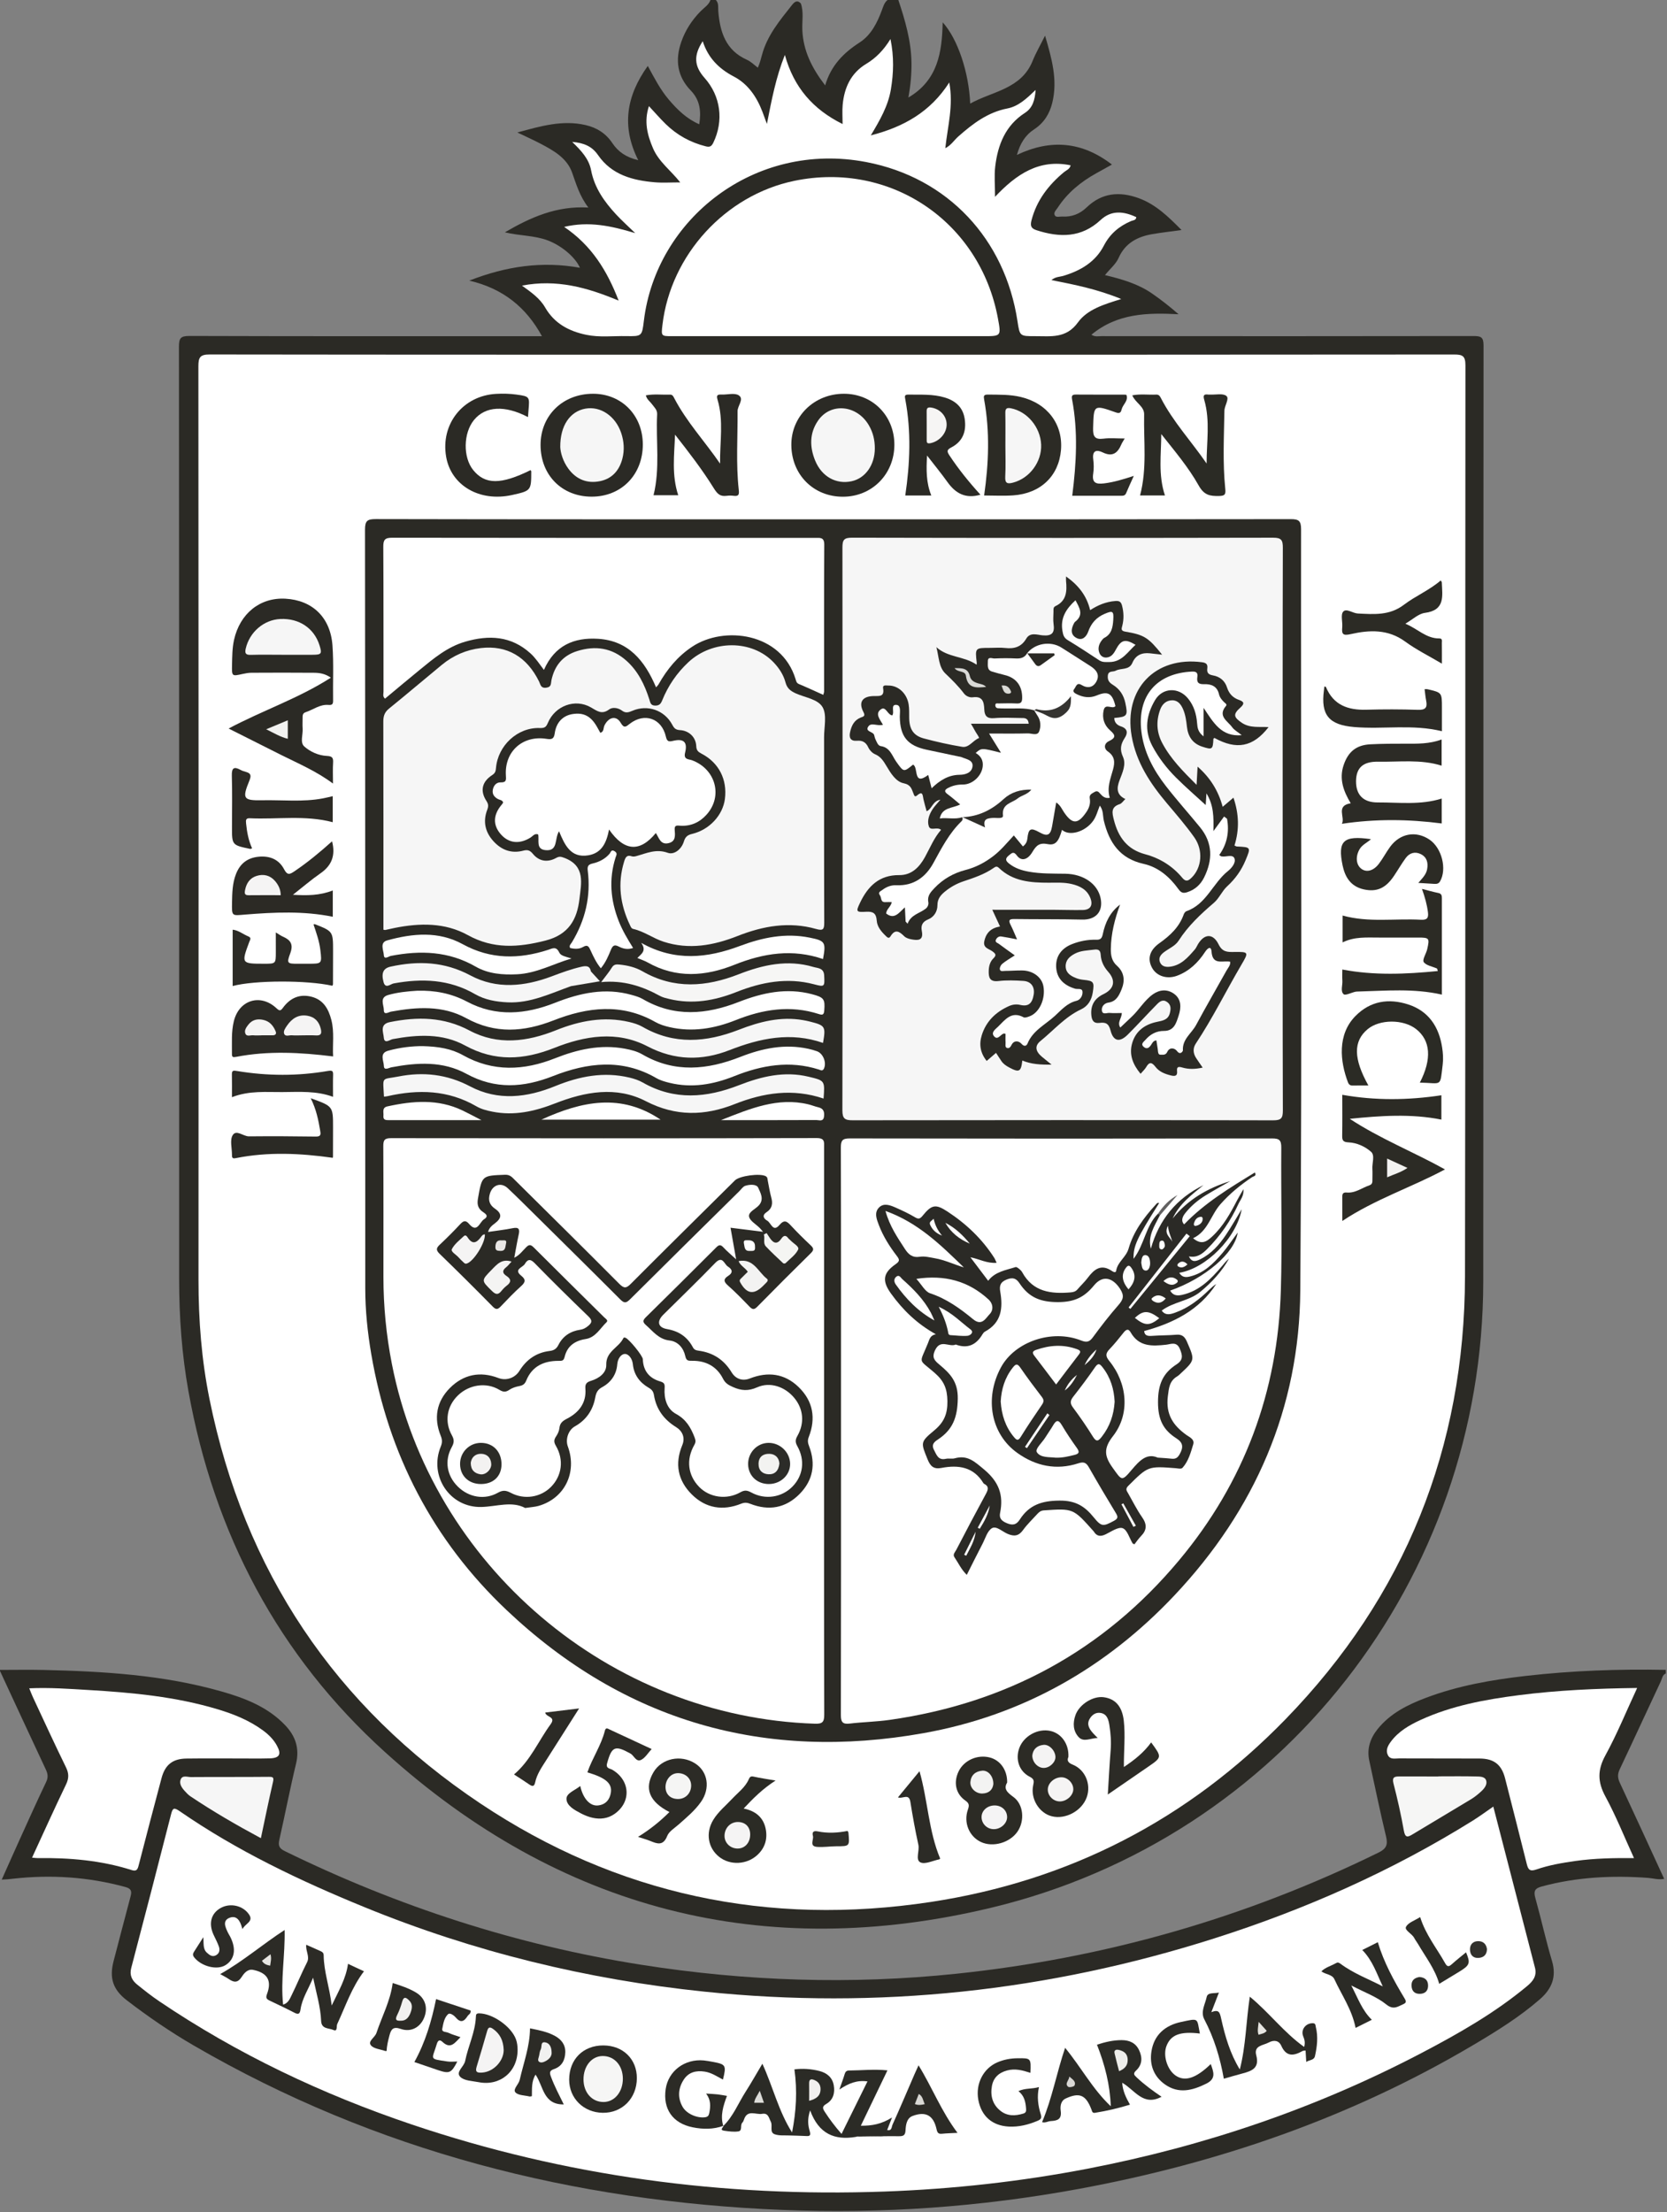<svg id="eFAl540qZEL1" xmlns="http://www.w3.org/2000/svg" xmlns:xlink="http://www.w3.org/1999/xlink" viewBox="0 0 814.228 1080" shape-rendering="geometricPrecision" text-rendering="geometricPrecision" style="background-color:transparent"><rect x="0" y="0" width="814.228" height="1080" fill="#808080" stroke="none"/><g transform="matrix(1.062 0 0 1.062-525.45-13.886)"><g><path d="M907.95,13.08c3.12,9.37,5.89,18.8,6.03,28.8.07,5.2-.39,10.36-1.41,16.03c13.61-8.02,15.45-20.83,15.77-34.57c6.9,7.62,12.04,22.93,12.65,37.36c10.22-5.7,23.45-6.62,28.69-19.58c1.51-3.74,3.56-7.26,5.74-11.65c3.14,10.64,5.86,20.43,3.33,30.83-1.25,5.13-3.87,9.31-8.34,12.23-4.1,2.68-6.47,6.52-7.93,11.76c15.51-7.35,29.89-6.19,43.7,4.44-2.6,1.44-4.94,2.74-7.29,4.05-7.04,3.92-13.15,8.9-17.6,15.71-.71,1.08-2.12,2.27-1.38,3.6.62,1.1,2.25.47,3.43.54c4.34.27,8.09-1.2,11.19-4.19c7.06-6.8,15.19-7.46,23.98-4.25c7.81,2.85,13.6,8.48,19.67,14.64-4.8.67-9.18,1.15-13.52,1.9-6.8,1.18-12.39,4.14-15.38,10.86-1.34,3.01-4.02,5.1-6.3,7.96c7.78,1.86,15.11,4,21.48,8.35c4.25,2.91,8.29,6.12,12.38,9.65-14.28-.75-28.18-.49-40.1,9.41c1.73,1.13,3.26.64,4.67.65c57.04.03,114.08.06,171.13-.04c3.41-.01,4.55.53,4.55,4.34-.12,143.44-.01,286.87-.13,430.31-.11,136.57-92.79,255.81-226.04,287.85-104.93,25.23-198.81,1.03-278.99-71.42-49.22-44.48-78.73-100.63-90.48-165.96-3.06-17.01-4.28-34.23-4.28-51.53c0-142.89.02-285.77-.09-428.66c0-3.8.64-4.98,4.77-4.97c52.79.17,105.58.11,158.37.11c1.33,0,2.65,0,3.81,0-7.19-13.21-17.86-21.93-33.42-25.55c17.13-6.71,33.69-9.01,50.89-5.91-2.07-4.78-8.35-10.13-14.74-12.56-6.21-2.36-12.94-2.08-19.78-3.74c11.86-6.91,23.76-12.23,38.4-11.39-4.05-5.3-5.58-10.76-7.5-16.13-2.39-6.66-8.54-10.1-14.54-13.25-3.21-1.68-6.52-3.16-10.62-5.13c10.93-2.99,20.86-5.84,31.4-3.4c5.16,1.19,9.31,3.82,12.28,8.27c2.68,4.02,6.36,6.56,11.92,7.87-7.82-15.52-5.47-29.59,4.39-43.33c2.95,5.42,5.71,10.83,9.64,15.46c3.91,4.6,8.13,8.78,14.03,11.36.95-5.97.33-11.14-3.87-15.48-6.29-6.51-7.3-14.1-4.39-22.42c1.88-5.38,4.91-10.04,8.93-14.11c1.59-1.61,3.67-2.83,4.49-5.12.82,0,1.65,0,2.47,0c1.41,1.46.99,3.33,1.12,5.07.75,9.62,3.43,18.09,13.2,22.42c1.75.78,3.13,2.19,4.99,3.63.86-1.92,1.38-3.85,1.87-5.72c2.37-9.06,8.23-16,13.84-23.1c1.07-1.36,2.35-2.51,4.07-.74c1.4,4,.52,8.13.69,12.2.39,9.55,4.38,17.54,10.5,25.49c2.69-9.18,8.47-14.96,15.83-19.71c5.31-3.43,8.14-9.11,10.3-14.98.62-1.67,1.09-3.4,2.57-4.57c1.67.01,3.31.01,4.96.01Z" fill="#2b2a25"/><path d="M1260.92,782.43c-1.6.66-1.69,2.34-2.28,3.6-6.35,13.48-12.54,27.02-18.93,40.48-1.05,2.22-.97,3.97.05,6.16c6.83,14.59,13.53,29.25,20.41,44.19-2.73.54-5.05-.28-7.41-.45-16.5-1.21-32.82-.38-48.89,3.95-3.25.88-3.83,2.19-2.95,5.32c2.69,9.61,4.81,19.38,7.66,28.94c2.19,7.35-.15,12.86-5.54,17.56-9.44,8.22-20.04,14.78-30.76,21.12-56.42,33.38-117.37,54.34-181.66,66.16-44.92,8.25-90.23,11.46-135.81,9.61-96.14-3.89-187.05-26.92-270.78-75.51-10.79-6.26-21.06-13.28-30.95-20.88-6.37-4.9-8.11-10.23-6.05-18.05c2.61-9.91,5.15-19.84,7.81-29.73.65-2.41.25-3.58-2.42-4.3-17-4.64-34.23-5.77-51.7-3.8-.82.09-1.63.19-2.45.26-.67.06-1.35.07-2.69.14c2.98-6.66,5.75-12.93,8.59-19.18c3.9-8.59,7.76-17.19,11.83-25.69c1-2.1.8-3.72-.13-5.71-6.57-13.98-13.04-28-19.55-42-.51-1.09-1.01-2.18-1.76-3.82c7.09,0,13.71-.13,20.32.02c27.56.64,55.02,2.26,81.73,9.87c10.85,3.09,21.33,7.12,29.36,15.58c4.74,4.99,6.65,10.66,4.96,17.67-2.79,11.56-5.03,23.26-7.66,34.86-.6,2.66-.22,3.98,2.48,5.3c52.07,25.47,106.6,43.2,163.88,52.24c48.14,7.6,96.51,9.21,144.99,4.14c67.97-7.11,132.74-25.56,194.15-55.69c3.59-1.76,4.41-3.57,3.49-7.39-2.79-11.56-5.17-23.23-7.71-34.85-1.2-5.51.42-10.31,3.84-14.56c5.79-7.2,13.73-11.16,22.12-14.33c14.82-5.61,30.32-8.31,45.98-10.1c21.4-2.45,42.89-3.2,64.42-2.78.01.55.01,1.1.01,1.65Z" fill="#2b2a25"/><path d="M877.57,176.14c95.31,0,190.61.02,285.92-.08c3.9,0,5.28.58,5.27,5-.14,139.61.08,279.21-.2,418.82-.16,78.78-27.53,146.99-82.5,203.55-44.86,46.16-99.54,74.36-163.12,84.04-74.64,11.36-144.35-3.28-207.24-45.27-66.86-44.64-108.57-106.88-124.58-185.94-3.66-18.05-5.06-36.32-5.05-54.74.06-140.02.05-280.04-.05-420.05c0-4.09.75-5.44,5.22-5.43c95.44.13,190.89.1,286.33.1Z" fill="#fff"/><path d="M734.83,144.38c15.91-3.04,29.89.8,44.47,6.9-5.35-13.87-12.51-25.43-25.06-33.89c11.27-2.68,21.43-.53,32.68,2.86-3.45-3.35-6.21-5.82-8.72-8.52-5.46-5.88-10.02-12.25-11.58-20.42-.99-5.16-4.48-8.96-8.68-12.99c5.39.45,9.08,1.98,11.91,6.09c6.24,9.03,15.85,11.61,26.08,12.47c3.67.31,7.38.05,11.7.05-4.29-5.47-9.86-9.44-12.53-15.7-2.63-6.16-4.2-12.31-1.87-19.36c2.73,2.93,5.11,5.68,7.7,8.22c5.2,5.08,11.36,8.49,18.44,10.26c1.76.44,2.6.11,3.45-1.63c4.9-10.11,3.45-21.44-3.99-29.81-4.83-5.43-5.13-10.36-.86-16.89c2.43,7.57,7.33,12.6,14.28,16.23c6.54,3.41,10.57,9.37,13.19,16.23.58,1.51,1.12,3.05,2.05,5.58c2.2-11.13,4.11-21.33,8.26-31.73c4.1,14.87,12.9,25.01,26.55,31.77c0-3.19-.22-6.03.04-8.83.73-7.88,3.76-14.57,10.81-18.82c4.54-2.73,8.09-6.4,11.17-11.43c1.68,8.17,1.44,15.69.18,23.23-1.27,7.57-5.03,14.07-9.22,21.07c15.09-3.88,27.38-10.76,36.08-24.32c2,10.6-.75,20.23-1.82,30.21c2.62-1.3,4.06-3.69,6.04-5.44c6.62-5.84,13.48-11.08,22.52-12.83c5.09-.99,8.91-4.61,12.98-8.52-.33,4.57-1.31,8.23-4.93,10.56-8.96,5.78-12.45,14.64-13.65,24.61-.51,4.26-.09,8.64-.09,13.97c9.79-10.38,20.26-17.49,34.77-14.48-.38,1.77-1.98,2.25-3.08,3.16-7.11,5.92-12.53,12.92-14.91,22.08-.65,2.49-.27,3.76,2.26,4.58c10.66,3.46,20.67,3.56,29.51-4.68c5.03-4.69,10.69-4,16.42-1.31-.13,1.53-1.53,1.42-2.43,1.81-5.47,2.34-9.68,5.87-12.49,11.29-3.89,7.51-10.66,11.47-18.53,13.86-1.75.53-3.79.4-5.57,1.98c10.82,2.12,21.28,4.24,32.09,8.7-7.99,2.48-15.6,4.77-19.9,10.74-5.43,7.53-12.47,6.31-19.66,6.34-7.11.02-7.11,0-8.15-6.84-5.73-37.76-32.01-66.04-69.58-73.21-51.53-9.84-96.65,26.36-102.26,72.99-.85,7.06-.92,7.16-8.06,7.03-6.15-.12-12.34.68-18.45-.6-7.95-1.65-14.62-5.19-18.87-12.51-2.38-4.18-6.31-6.97-10.69-10.11Z" fill="#fff"/><path d="M877.15,167.63c-24.4,0-48.8,0-73.19,0-5.13,0-5.13,0-4.5-5.27c3.82-32.15,28.96-59.58,60.62-66.14c44.17-9.15,85.45,18.73,93.67,63.27c1.5,8.14,1.5,8.14-6.69,8.14-23.31.01-46.61,0-69.91,0Z" fill="#fff"/><path d="M1181.58,843.64c6.43,24.88,12.78,49.46,19.16,74.04.99,3.8-.92,6.24-3.6,8.47-14.82,12.33-31.44,21.79-48.44,30.7-48.54,25.44-99.86,42.87-153.62,53.24-30.85,5.95-61.99,9.38-93.39,10.52-74.35,2.68-146.96-7.02-217.55-30.83C643,975.9,604.04,957.47,568,933.13c-3.51-2.37-6.85-5.02-10.15-7.68-2.37-1.91-3.59-4.28-2.73-7.58c6.18-23.54,12.31-47.09,18.32-70.66.76-2.97,1.32-3.29,3.99-1.45c26.48,18.29,55.37,32,85.03,44.13c50.21,20.53,102.44,33.26,156.35,38.83c79.81,8.25,157.93-.15,234.39-24.47c41.87-13.32,81.74-30.98,119.07-54.24c1.63-1.01,3.19-2.12,4.77-3.2c1.45-1.01,2.88-2.02,4.54-3.17Z" fill="#fff"/><path d="M509.52,867.1c5.27-11.42,10.3-22.59,15.62-33.63c1.39-2.88,1.35-5.11-.05-7.96-5.23-10.67-10.18-21.48-15.21-32.24-.56-1.2-1.02-2.46-1.65-4.01c9.38-.42,18.36.25,27.31.78c20.09,1.18,40.12,3.05,59.52,8.91c7.35,2.22,14.44,5.08,20.7,9.69c2.57,1.89,4.8,4.1,6.34,6.9c2.23,4.05,1.27,5.81-3.34,5.93-4.93.13-9.87.03-14.8.04-7.81.01-15.62-.06-23.43.04-6.38.08-9.83,2.87-11.47,9.03-3.53,13.34-7.09,26.68-10.51,40.05-.5,1.95-.98,2.9-3.21,2.19-14.11-4.48-28.65-5.71-43.37-5.51-.66,0-1.31-.11-2.45-.21Z" fill="#fff"/><path d="M1247.74,789.1c-5.03,10.82-9.26,21.23-14.62,31.01-3.68,6.72-3.59,12.23.02,18.88c4.86,8.96,8.66,18.5,13.15,28.33-9.3-.09-18.14.08-26.92,1.31-6.11.86-12.19,1.91-18,3.92-3,1.03-3.76.05-4.4-2.54-3.26-13.13-6.64-26.24-9.97-39.35-1.61-6.32-5.1-9.1-11.75-9.12-12.34-.05-24.68-.01-37.01-.06-1.83-.01-4.07.66-5.15-1.51-1.12-2.25,0-4.34,1.31-6.11c3.51-4.78,8.49-7.66,13.76-10.08c14.36-6.58,29.69-9.37,45.18-11.37c17.8-2.28,35.72-3.07,54.4-3.31Z" fill="#fff"/><path d="M1156.31,829.73c5.75,0,11.5-.09,17.24.05c1.7.04,4.08-.05,4.72,1.77.66,1.86-.74,3.7-2.16,5.01-1.49,1.38-3.11,2.69-4.84,3.74-8.87,5.38-17.81,10.63-26.68,16.01-2.3,1.4-3.54,1.87-4.16-1.66-1.28-7.25-2.91-14.46-4.75-21.59-.72-2.81.27-3.29,2.58-3.28c6.02.02,12.04.01,18.06.01-.01-.01-.01-.04-.01-.06Z" fill="#f6f6f5"/><path d="M614.76,858.16c-11.34-6.09-22.07-12.32-32.4-19.24-1.01-.67-1.86-1.61-2.69-2.52-1.33-1.46-2.52-3.26-1.83-5.16.8-2.21,3.11-1.17,4.72-1.18c11.92-.09,23.84.01,35.75-.11c2.09-.02,2.51.26,2.01,2.41-1.94,8.39-3.65,16.83-5.56,25.8Z" fill="#f6f6f6"/><path d="M877.81,251.83c70.2,0,140.4.03,210.6-.08c3.59-.01,4.76.69,4.76,4.59-.12,116.69.5,233.38-.36,350.06-.4,53.93-20.81,100.82-57.84,140.09-31.55,33.46-70.05,55.26-115.32,63.36-73.11,13.09-137.67-5.27-191.89-56.56-33.88-32.05-54.35-71.65-62.23-117.66-1.71-10-2.76-20.09-2.76-30.26-.02-116.28.01-232.55-.12-348.83c0-4.1,1.13-4.82,4.97-4.82c70.07.15,140.13.11,210.19.11Z" fill="#2b2a25"/><path d="M599.92,348.01c15.67-8.35,32.09-13.8,47.02-23.38-2.71-1.89-5.23-2.23-7.73-2.25-9.59-.08-19.18-.06-28.78-.01-1.35.01-2.73.25-4.06.55-4.93,1.11-5,1.13-4.88-4.17.09-3.82.08-7.66.91-11.44c2.68-12.16,11.96-19.64,23.65-18.99c12.37.68,20.7,8.58,21.63,21.46.61,8.45.15,16.98.29,25.48.03,1.83-.77,2-2.2,1.89-3.92-.3-6.95,2.21-10.41,3.35-1.4.46-1.42,1.46-1.41,2.58.01,1.64-.1,3.3.02,4.93.2,2.81-1.31,6.41.75,8.25c2.76,2.46,6.53,4.16,10.42,4.35c2.39.11,2.97.82,2.83,3.06-.19,2.97-.05,5.97-.05,9.64-7.61-5.66-15.75-9.13-23.65-13.06-7.9-3.97-15.82-7.96-24.35-12.24Z" fill="#2b2a25"/><path d="M1159.36,550.7c-15.53,8.32-32.17,13.7-47.22,23.7c0-4.06.01-7.69-.01-11.31-.01-1.44.66-1.88,2.05-1.76c3.92.34,6.96-2.14,10.41-3.32c1.41-.48,1.39-1.47,1.39-2.58-.01-1.65.09-3.3-.02-4.93-.18-2.69,1.27-6.25-.6-7.9-2.77-2.44-6.54-4.18-10.44-4.34-2.49-.11-2.88-.98-2.84-3.15.12-6.3.04-12.59.04-18.71c15.24,2.69,30.3,2.52,45.58.21c0,3.53,0,7.4,0,11.19-14-2.79-27.99-1.79-42.13-.36c13.87,9.13,29.23,15.17,43.79,23.26Z" fill="#2c2b25"/><path d="M1030.56,240.86c-4.02,0-7.69,0-11.45,0c3.29-12.39,1.62-24.89,1.88-37.28.08-3.72-4.05-5.31-5.45-8.75c3.71-.72,7.37-.18,10.98-.34c1.1-.05,1.59.47,2.11,1.47c5.63,10.98,14.08,20.02,21.09,30.21-.03-9.83,1.7-19.61-1.07-29.2-.59-2.04-.31-2.79,1.85-2.49.27.04.55-.01.82.01c2.57.12,5.92-.69,7.5.62c1.51,1.26-.87,4.41-.91,6.8-.19,11.9-.83,23.82.38,35.7.27,2.64.03,3.44-2.86,3.49-4.18.07-6.83-.31-9.38-4.86-4.7-8.39-11.06-15.85-17.18-23.6-.02,9.36-1.48,18.7,1.69,28.22Z" fill="#2b2b25"/><path d="M791.82,194.83c3.72-.7,7.4-.2,11.06-.33c1.17-.04,1.5.68,1.99,1.62c5.69,10.92,14.1,19.93,21.08,30.09-.13-9.91,1.72-19.75-1.16-29.37-.55-1.84-.24-2.47,1.71-2.37c2.73.13,6.13-.91,8.05.36c2.61,1.72-.57,4.71-.55,7.27.09,12.04-.79,24.1.54,36.11.23,2.04.12,3.14-2.3,2.81-1.08-.15-2.2-.14-3.28,0-3,.39-4.25-.85-5.95-3.58-5.3-8.53-11.47-16.52-17.77-24.54-.34,9.34-1.61,18.56,1.47,27.84-3.89,0-7.62,0-11.36,0c3.07-12.31,1.04-24.81,1.66-37.2.1-2.07-1.31-3.19-2.34-4.6-.93-1.29-2.41-2.21-2.85-4.11Z" fill="#2b2a25"/><path d="M1157.93,470.34c-13-2.96-25.84-1.75-38.65-1.42-.41.01-.83.03-1.22.12-1.84.42-4.55,1.82-5.33,1.11-1.53-1.4-.43-4.07-.57-6.2-.11-1.77-.02-3.55-.02-5.15c14.65,2.79,29.16,2.15,43.91.7-.26-.82-.27-1.12-.39-1.17-2.1-.95-4.98-1.35-6.08-2.96-.74-1.09,1.13-3.85,1.6-5.91c1.17-5.1.94-5.35-4.12-5.35-6.03,0-12.06-.02-18.08,0-5.58.02-11.21-.51-16.72,2.23c0-4.5,0-8.32,0-12.36c11.95,3.33,24.05,1.28,36.01,1.94c2.77.15,3.6-.73,3.25-3.44-.44-3.49-1.37-6.85-2.75-10.74c2.87.73,5.18,1.4,7.54,1.88c1.46.3,1.62,1.2,1.62,2.38c0,14.77,0,29.53,0,44.34Z" fill="#2c2b25"/><path d="M882.89,194.1c13.25-.01,23.3,10.18,23.23,23.56-.08,13.46-10.33,23.76-23.65,23.78-13.47.02-23.57-10.03-23.74-23.62-.17-13.26,10.47-23.71,24.16-23.72Z" fill="#2b2a25"/><path d="M790.42,217.35c.04,13.97-9.86,24.08-23.56,24.06-13.66-.02-23.44-9.9-23.47-23.71-.03-13.57,10.18-23.57,24.09-23.6c13.14-.02,22.9,9.86,22.94,23.25Z" fill="#2b2a25"/><path d="M947.4,240.87c2.13-14.85,2.66-29.4.03-43.95-.31-1.73-.31-2.46,1.7-2.44c5.07.06,10.14-.09,15.12,1.1c12.24,2.92,19.5,12.52,18.49,24.44-1.01,11.9-9.38,19.94-21.99,20.8-4.5.31-9.04.05-13.35.05Z" fill="#2c2b25"/><path d="M1157.81,353.04c0,4.07,0,7.87,0,12.04-9.65-3.02-19.48-1.65-29.22-1.82-6.95-.12-10.07,2.82-10.14,8.9-.07,6.24,3.22,9.86,9.96,9.83c9.8-.04,19.7,1.28,29.45-1.79c0,4.04,0,7.86,0,11.45-15.22-1.97-30.37-2.17-45.92.16c1.63-2.99-2.99-8.29,4.06-9.44-3.28-5.48-5.43-11.11-3.26-17.54c2.07-6.14,5.8-9.24,12.3-9.57c5.33-.27,10.67-.29,16.01-.28c5.6.03,11.2.14,16.76-1.94Z" fill="#2c2b26"/><path d="M647.98,498.76c-15.01-1.86-29.79-2.67-44.55.19-1.54.3-2,.14-1.98-1.35.05-5.05-.35-10.17.89-15.11c2.43-9.74,12.25-12.72,19.53-5.94c1.34,1.25,1.88,1.43,3-.11c3.27-4.49,7.63-6.55,13.2-5.12c5.45,1.41,7.79,5.61,9.09,10.62c1.47,5.66.49,11.42.82,16.82Z" fill="#2c2b26"/><path d="M945.7,240.51c-6.85,1.99-11.45-.62-15.14-5.78-2.84-3.97-5.94-7.74-9.41-12.22-.4,6.62-.42,12.49,1.95,18.36-4.44,0-8.4,0-11.97,0c2.18-14.74,2.77-29.4.03-44.08-.27-1.46-.54-2.33,1.41-2.3c5.61.09,11.26-.32,16.72,1.34c4.94,1.5,8.39,4.46,9.18,9.9.84,5.75-.92,10.32-6.19,13.06-1.97,1.02-2.1,1.74-.9,3.56c4.23,6.41,9.03,12.34,14.32,18.16Z" fill="#2b2a25"/><path d="M647.83,422.46c0,4.36,0,8.18,0,12.09-13.39-2.73-26.86-2.09-40.28-1.01-6.18.5-6.18.93-6.06-5.62.08-4.38.17-8.75,1.79-12.94c1.85-4.8,5.19-7.5,10.38-8.03c5.17-.52,9.39,1.21,11.76,5.74c1.53,2.93,2.65,2.38,4.76.96c6.1-4.11,11.74-8.79,17.32-13.79c1.65,6.37-.07,11.07-5.31,14.7-4.21,2.92-8.11,6.29-12.69,9.88c6.45.38,12.22.39,18.33-1.98Z" fill="#2c2a25"/><path d="M737.61,204.83c-10.7-5.59-19.61-5.03-24.82,1.31-4.95,6.01-5.13,17.2-.37,23.05c5.48,6.75,12.72,6.76,26.38.02.11.21.31.41.31.62-.01,8.8-.08,8.88-8.84,10.82-14.9,3.29-28.03-4.34-30.31-17.61-2.59-15,7.71-28.03,22.95-28.89c3.13-.18,6.33-.1,9.43.33c6.07.84,6.05.98,5.51,7.18-.1.95-.15,1.9-.24,3.17Z" fill="#2b2a25"/><path d="M621.62,441.75c1.44.86,2.29,1.51,3.25,1.92c3.55,1.54,4.95,3.55,3.38,7.73-1.72,4.59-1.28,4.75,3.44,4.75c1.64,0,3.29-.01,4.93-.01c6.23,0,6.24,0,5.49-6.33-.48-4.05-1.85-7.88-3.15-11.74.41-.08.53-.15.61-.12c8.39,3.31,8.39,3.31,8.39,12.43c0,5.07-.01,10.13-.04,15.2c0,.23-.2.46-.31.69-11.44-2.61-35.76-2.59-45.83.12c0-8.6,0-17.12,0-25.9c2.64.25,4.76,2.08,7.2,3.08c1.59.65.8,1.58.41,2.62-3.67,9.86-3.6,9.95,6.87,9.95c5.37,0,5.37,0,5.37-5.41-.01-2.73-.01-5.47-.01-8.98Z" fill="#2c2b26"/><path d="M1147.79,510.8c5.62-10.91,4.94-19.39-1.72-24.62-5.87-4.6-16.76-4.57-22.3.06-6.63,5.54-6.56,13.49.36,25.89-2.49,0-4.86-.04-7.21.02-1.15.03-1.8-.48-2.18-1.47-3.68-9.65-4.94-21.98,3.41-30.47c6.89-7.01,15.33-8.24,24.27-5.36c9.42,3.04,14.18,10.29,15.63,19.81.39,2.55.58,5.13.26,7.77-1.3,10.73-.13,8.54-10.52,8.37Z" fill="#2b2b25"/><path d="M1012.05,214.67c-.76,1.32-1.23,1.97-1.53,2.69-1.68,3.98-4.06,5.9-8.57,3.71-2.93-1.42-4.88-.81-4.37,3.16.28,2.16.32,4.42-.01,6.56-.67,4.3,1.26,4.97,5,4.52c4.46-.54,8.7-1.84,13.67-3.44-1.36,3.03-2.51,5.44-3.52,7.9-.47,1.14-1.26,1.23-2.27,1.23-7.64-.01-15.27-.01-22.53-.01c1.91-14.94,2.71-29.59-.07-44.25-.3-1.58-.09-2.28,1.66-2.27c7.39.05,14.78.03,22.18.04.4,0,1.11-.01,1.17.17.94,2.73-1.66,4.32-2.22,6.6-.26,1.04-.6,2.13-2.55,1.44-10.43-3.68-10.27-3.59-10.57,7.15-.11,3.88.74,5.4,4.82,4.87c2.95-.38,5.99-.07,9.71-.07Z" fill="#2c2b26"/><path d="M986.15,820.83c-.73,1.68-.14,2.67,1.99,3.52c5.78,2.32,8.54,9.05,6.47,14.94-2.22,6.31-9.78,10.42-16.16,8.78-5.71-1.47-9.76-7.96-8.52-14.06.39-1.91.68-2.97-1.56-4.1-4.93-2.48-6.72-8.12-4.75-13.32c2.09-5.49,8.58-9.01,14.27-7.73c5.09,1.14,8.59,6.07,8.26,11.97Z" fill="#2c2b25"/><path d="M957.99,832.58c-1.76,2.9-.01,4.53,2.87,6.63c4.74,3.46,5.26,11.04,1.87,15.95-3.54,5.13-11.3,7.33-16.79,4.76-5.41-2.53-8.09-8.9-6.02-14.86.66-1.89.72-2.9-1.18-4.21-4.47-3.1-5.5-8.44-3.05-13.45c2.46-5.03,8.52-7.76,14.18-6.37c4.84,1.17,8.22,5.72,8.12,11.55Z" fill="#2c2b25"/><path d="M1147.09,418.98c1.9-2.22,3.6-3.83,4.05-6.26.56-3-.1-5.59-2.92-6.98-2.64-1.29-5.19-.57-6.93,1.81-1.93,2.64-3.57,5.5-5.4,8.22-3.78,5.63-7.9,7.52-13.91,6.18-5.61-1.25-8.43-5.19-9.6-10.56-.03-.13-.08-.26-.11-.4-2.34-11.38.31-13.94,13.06-12.11-1.88,1.66-4.05,2.57-5.24,4.59-1.93,3.29-1.69,7.09.74,8.98c2.36,1.83,5.58,1.07,8.11-2.24c1.9-2.49,3.35-5.32,5.21-7.85c4.56-6.19,11.87-7.47,18.07-3.29c5.69,3.84,8.12,13.57,4.87,19.19-.71,1.22-1.71,1.21-2.8,1.16-2.16-.11-4.32-.27-7.2-.44Z" fill="#2c2b25"/><path d="M1157.94,318.18c-5.96-3.53-11.75-6.38-16.88-10.14-7.87-5.77-16.41-5.39-25.03-3.44-3.63.82-4.22.06-3.93-3.16.22-2.44-.8-5.74.44-7.16c1.45-1.67,4.38.74,6.75.85c7.35.35,14.56,1.01,21.12-3.98c5.37-4.09,11.78-6.73,16.98-11.21.27.45.5.65.51.86.22,6.2,1.69,12.81-7.77,14.04-2.99.39-5.68,3.06-9.01,4.98c5.61,2.27,9.56,6.83,15.62,6.77c1.56-.02,1.17,1.22,1.18,2.07.05,3.01.02,6.03.02,9.52Z" fill="#2c2b25"/><path d="M647.8,379.11c0,4.1,0,8.03,0,11.96-12.68-3.35-25.47-1.22-38.14-1.81-1.83-.09-1.86.88-1.71,2.35.4,3.95,1.09,7.82,2.76,11.45-.39.14-.65.34-.85.29-8.43-1.75-8.41-1.76-8.39-10.2.02-7.81.16-15.62-.07-23.43-.11-3.72,1.04-4.33,4.1-2.65.71.39,1.52.63,2.3.85c2.34.65,2.66,1.63,1.66,4.06-3.4,8.31-2.81,9.17,5.96,9c9.29-.19,18.63.89,27.87-.86c1.47-.28,2.91-.65,4.51-1.01Z" fill="#2c2a25"/><path d="M1149.98,329.92c.55,0,.93-.07,1.29.01c6.68,1.55,6.68,1.55,6.68,8.39c0,3.55,0,7.11,0,10.93-13.41-3.32-26.92-.81-40.3-1.92-11.67-.97-15.5-5.53-13.96-16.99.07-.54.13-1.09.19-1.64.26.07.65.06.71.2c3.45,8.34,10.15,10.69,18.54,10.46c7.93-.22,15.87-.22,23.8.05c3.41.11,4.41-1,3.78-4.17-.34-1.71-.48-3.45-.73-5.32Z" fill="#2c2b26"/><path d="M788.22,857.56c5.56-3.42,10.17-7.17,14.44-11.42-9.3-4.74-11.72-10.91-7.31-18.34c3.78-6.35,12.54-8.2,19.12-4.02c5.9,3.75,7.09,11.44,2.71,17.68-2.87,4.08-6.69,7.22-10.38,10.49-1.84,1.63-4.34,3.1-5.16,5.19-1.85,4.7-4.64,3.6-7.89,2.26-1.59-.64-3.26-1.09-5.53-1.84Z" fill="#2c2b26"/><path d="M1024.22,814.13c5.01,6.82,5,6.81-1.47,11.25-5.95,4.08-11.89,8.18-18.47,12.7.45-7.23.78-13.81,1.31-20.37.31-3.86.02-7.67-.58-11.45-.39-2.43-.96-5.08-3.9-5.66-2.21-.44-4.02.74-5.14,2.64-1.56,2.62-.19,4.7,1.51,6.64.53.6,1.12,1.15,2.15,2.2-3.39.1-6.49,2.11-8.8-.44-2.54-2.79-2.7-6.46-1.42-10.07c1.74-4.9,8.01-8.87,12.96-8.22c5.5.73,8.53,4.37,9.26,10.8.78,6.9-.01,13.82.04,21.29c4.97-3.31,9.17-6.66,12.55-11.31Z" fill="#2c2b26"/><path d="M851.47,831.66c-6.07,3.9-10.26,8.18-14.68,12.87c5.46,1.08,9.08,4.07,10.14,9.32.91,4.54-.24,8.67-3.75,11.96-4.84,4.55-12.59,4.97-17.67.92-5.14-4.1-6.3-11.02-2.7-16.97c2.29-3.78,5.76-6.56,8.74-9.75c2.69-2.88,6.01-5.23,7.64-9.01.41-.95.88-1.45,2.16-1.15c3.04.68,6.12,1.11,10.12,1.81Z" fill="#2b2b25"/><path d="M794.49,817.18c-1.68,1.82-2.89,3.91-4.7,4.9-2.45,1.34-3.34-1.86-5.05-2.82-7.06-3.92-8.61-3.35-10.75,4.47-.68,2.47,1.35,2.34,2.43,2.99c8.24,4.88,8.79,14.78,1.05,20.25-3.11,2.2-6.61,2.6-10.2,1.8-1.84-.41-3.66-1.15-5.34-2.03-2.94-1.54-6.61-3.5-6.62-6.7-.01-2.64,4-3.89,6.33-5.88c1.29,5.79,4.47,9.34,8.18,8.95c3.39-.36,5.39-2.55,5.9-5.9.65-4.26-2.37-6.83-10.79-9.31c2.25-6.58,6.36-12.39,8.05-19.18.41-1.65,1.44-.87,2.19-.52c6.42,2.95,12.83,5.95,19.32,8.98Z" fill="#2c2b26"/><path d="M637.68,517.98c10.27,3.68,10.27,3.68,10.27,13.36c0,4.52-.01,9.04-.03,13.56c0,.26-.13.53-.11.46-14.86-2.09-29.65-2.81-44.45.13-1.14.23-1.9.26-1.89-1.17c0-.14-.01-.27-.01-.41.01-3.01-1.02-6.65.3-8.89c1.66-2.81,4.86.5,7.5.48c10.27-.1,20.55-.05,30.82.1c2.53.04,2.19-1.34,1.93-2.86-.82-4.82-1.77-9.62-4.33-14.76Z" fill="#2b2a25"/><path d="M601.45,517.49c0-3.83.06-7.1-.02-10.37-.05-2.07.72-1.93,2.49-1.64c13.84,2.28,27.73,2.34,41.56-.03c2.23-.38,2.56-.01,2.49,1.96-.1,3.14-.03,6.29-.03,9.92-7.67-2.83-15.42-2.23-23.11-2.19-7.62.07-15.33-.76-23.38,2.35Z" fill="#2c2b26"/><path d="M745.53,800.4c4.93-.6,9.85-1.2,15.59-1.89-5.43,8.54-10.38,16.34-15.34,24.13-1.98,3.11-4.08,6.17-4.87,9.85-.46,2.14-1.39,1.89-2.81.91-2.22-1.54-4.51-2.97-6.92-4.54c7.57-6.37,11.24-15.45,16.86-23.12c2.57-3.54-2.15-3.12-2.51-5.34Z" fill="#2c2b26"/><path d="M907.77,839.4c3.28-3.98,6.45-7.83,9.91-12.03c3.85,13.56,4.15,27.44,9.5,40.16-.09.08-.25.33-.45.37-2.94.59-6.53,2.43-8.67,1.36-2.38-1.19-.28-5.28-.91-8.11-1.44-6.52-2.62-13.1-3.68-19.69-.66-4.13-3.58-1.22-5.7-2.06Z" fill="#2c2b26"/><path d="M884.58,854.82c.17.34.39.57.41.82.57,6.27.57,6.23-5.54,6.24-3,.01-6.03.52-8.99.27-3.6-.31-1.32-3.32-1.8-5.05-.42-1.54.06-2.5,2.17-2.07c4.57.94,9.2.71,13.75-.21Z" fill="#2f2e29"/><path d="M827.43,990.48c4.58-4.46,6.87-10.42,10.23-15.68c2.61-4.08,4.98-8.31,7.75-12.95c4.94,10.85,7.49,21.94,13.65,31.59c1.91-9.62,2.46-19.16,1.09-29c3.77-.47,7.68-.22,11.51.76c3.4.87,5.95,2.93,6.58,6.57.6,3.47-.21,6.7-3.44,8.56-2.1,1.21-1.64,2.18-.61,3.76c2.17,3.33,4.53,6.49,7.63,10.03c4.05-8.19,7.92-16.01,11.93-24.14-4.88-.67-8.59.85-12.93,3.73c1.02-2.94,1.82-5,2.44-7.11.32-1.1.89-1.62,2-1.63c5.71-.04,11.43-.69,17.67-.07-4.13,8.59-8.12,16.88-12.25,25.46c5.06.05,9.5-.71,14.36-3.8-.99,2.56-1.61,4.14-2.22,5.73.21,2.06-.63,2.89-2.79,2.87-3.65-.04-7.32-.29-10.96.15-.26.07-.53.16-.8.2-9.6,1.57-16.91-1.32-20.9-12.21-1.39,4.17-.94,6.96-.18,9.58.64,2.19-.18,2.31-1.89,2.2-2.45-.15-4.92-.14-7.37-.25-2.32-.11-4.81.2-6.9-.57-2.46-.9-.76-3.87-1.75-5.77-.94-1.79-1.12-4.1-3.99-3.6-2.88.5-6.72-2.12-8.32,2.56-.18.51-.37,1.09-.74,1.45-1.2,1.15.16,3.74-1.85,4.06-2.11.33-4.37-.01-6.52-.3-2.28-.32-.49-1.47-.31-2.27l-.12.09Z" fill="#2b2b26"/><path d="M638.78,922.29c-2.25,5.44-5.03,9.54-5.77,14.48-.28,1.89-.73,2.73-2.79,1.65-3.75-1.96-7.59-3.74-11.41-5.58-1.36-.66-1.94-1.16-1.23-3.04c2.32-6.17.18-9.75-6.38-11.1-2.54-.52-4.22,1.63-5.22,3.19-1.95,3.02-3.74,2.57-6.11.95-1.09-.75-2.31-1.33-3.83-2.19c10.55-5.93,19.4-13.62,29.63-20.28.27,11.69-1.9,22.91-.69,34.31c2.36-.69,3.08-2.62,3.87-4.23c2.48-5.02,4.59-10.22,7.13-15.2c1.38-2.71-.66-5.01-.37-8.09c2.49,1.1,4.68,2.03,6.83,3.04.72.34,1.18.77,1.2,1.84.08,7.45,2.69,14.48,3.69,23.05c3.24-6.81,6.56-12.33,7.5-19.15c2.48,1.15,4.89,2.27,7.35,3.41-5.71,7.52-8.51,16.15-12.31,24.28-.46.99.29,3.66-1.81,2.69-2-.92-5.44-.28-5.59-4.17-.28-6.45-2.17-12.61-3.69-19.86Z" fill="#2c2b26"/><path d="M1010.9,970.61c.24,3.73,1.71,6.77,3.57,10.06-5.35,1.65-10.61,2.86-15.98,3.73-1.38.22-1.37-.55-1.75-1.54-2.56-6.7-5.5-7.94-11.82-5.03-2.4,1.11-2.56,3.78-2.3,5.66.55,3.97-1.57,4.55-4.55,4.72-1.34.07-2.59.98-4.02.49c4.64-10.98,6.72-22.73,10.59-34.16c7.33,8.87,12.64,18.99,21,26.86-.33-9.79-2.69-19.02-6.34-28.3c3.61-1.18,7.37-2.1,11.31-2.1c3.54,0,6.45,1.22,8.05,4.6c1.63,3.42,1.48,6.73-1.39,9.4-1.54,1.43-.82,2.1.27,3.13c3.48,3.28,7.32,6.11,11.46,8.9-8.52,4.59-12.35-3.24-18.1-6.42Z" fill="#2b2b26"/><path d="M1069.59,931.03c8.95,7.35,15.67,16.46,25,23.1.6-2.14.1-3.53-.46-4.93-1.2-2.99,1.22-6.11,4.53-5.97c1.26.05,1.11,1.04,1.28,1.69c1.13,4.5.61,8.99-.38,13.42-.45,1.98-2.53,1.68-4.01,2.69-.12-1.99-.21-3.59-.31-5.25-.6.09-1.06.05-1.4.23-4.01,2.24-7.43,2.81-9.77-2.41-1.1-2.45-3.34-2.82-5.84-1.48-2.57,1.38-6.89,1.33-5.67,5.88c1.6,5.97-2.18,7.22-6.48,8.36-2.88.76-5.73,1.61-8.44,2.38-1.72-9.69-4.49-18.75-8.97-27.29-1.85-3.53.39-6.92,1.08-10.26.47-2.28,3.39-1.53,5.63-2.05-1.1,2.84-2.19,5.67-3.48,9.01c3.53-1.42,3.88.11,4.54,3.07c1.79,8.04,4.1,16.01,8.55,23.26c2.8-10.83,2.86-21.92,4.6-33.45Z" fill="#2c2b26"/><path d="M1116.26,925.87c3.18,6.1,5.01,11.46,9.45,15.78-2.65,1.32-5.01,2.5-7.47,3.73-1.65-8.44-6.41-15.12-9.76-22.4-1.04-2.26-4.02-2.11-5.97-3.6c1.88-1.87,4.46-2.49,6.66-3.75.74-.42,1.24-.41,2.09.23c5.91,4.43,12.84,7.01,19.49,10.44-2.73-5.74-4.63-11.84-9.43-16.74c2.53-1.27,4.79-2.4,7.14-3.58c2.81,9.38,7.4,17.69,12.3,25.82.89,1.48.81,2.06-.65,2.7-2.58,1.13-4.46,2.75-7.8.06-4.34-3.5-9.91-5.48-16.05-8.69Z" fill="#2b2b26"/><path d="M772.28,953.44c9.05.03,15.44,6.29,15.4,15.08-.04,9.23-6.74,16.01-15.7,15.89-8.82-.12-15.45-6.69-15.43-15.27.03-9.33,6.44-15.73,15.73-15.7Z" fill="#2c2b26"/><path d="M732.83,955.41c.05,10.08-8.04,16.85-17.92,14.92-2.93-.57-6.67-.62-8.47-2.46-2.21-2.25,1.74-4.62,2.27-7.28c1.35-6.79,4.6-13.12,4.93-20.17.05-1,0-1.75,1.5-1.73c6.26.07,14.77,6.04,16.93,11.91.58,1.59.74,3.17.76,4.81Z" fill="#2c2b26"/><path d="M968.69,966.05c-3.7-1.21-7.04-2.1-10.71-1.11-3.87,1.04-6.32,3.36-7,7.16-.79,4.41.23,8.48,3.94,11.41c3.2,2.53,6.83,2.38,10.53,1.25c1.41-.43,1.31-1.4,1.21-2.59-.24-2.94-.87-5.67-3.49-7.72c3.08-1.48,6.19-.9,9.44-1.86-.96,4.41-.43,8.54.84,12.51.59,1.86-.08,2.41-1.53,3.02-4.21,1.77-8.53,2.86-13.14,2.63-7.66-.39-12.7-4.8-14.07-12.37-1.31-7.28,2.29-14.4,8.83-17.19c2.91-1.24,5.99-1.82,9.18-1.85c6.23-.08,6.27-.06,5.97,6.71Z" fill="#2c2b26"/><path d="M827.52,990.39c-4.65,1.7-9.47,1.64-14.17.69-9.24-1.86-13.75-8.48-12.41-17.61c1.22-8.3,8.74-13.95,17.51-13.13c1.36.13,2.71.4,4.05.64c6.13,1.13,6.4,1.57,4.77,8.17-2.73-1.46-5.26-3.19-8.37-3.67-4.04-.62-7.46.27-9.69,3.73-2.53,3.94-2.88,8.24-.51,12.43c1.83,3.24,6.62,5.28,10.27,4.83c1.36-.17,1.78-.76,2.03-2.01.59-3.01.78-5.93-1.47-8.89c2.19.15,3.81.21,5.43.39c1.35.15,2.68.44,4.15.69-1.7,4.59-3.16,9.06-1.68,13.85c0-.02.09-.11.09-.11Z" fill="#2c2b26"/><path d="M738.54,945.59c4.06.83,7.95,1.55,11.47,3.48c2.97,1.63,4.85,4.06,4.75,7.57-.1,3.57-1.61,6.45-5.13,7.65-2.18.74-2.16,1.67-1.45,3.57c1.61,4.33,3.77,8.39,5.88,12.7-9.49.15-9.32-8.38-12.97-13.69-1.92,3.06-1.62,6.44-1.69,9.89-.44.06-.81.22-1.12.14-2.24-.55-5.28-.48-6.49-1.92-1.2-1.44,1.54-3.61,2.01-5.7c1.76-7.82,4.68-15.4,4.74-23.69Z" fill="#2c2b26"/><path d="M889.06,995.32c3.17-1.28,6.47-.5,9.7-.52c2.07-.01,3.36-.58,4.04-2.5c2.16.64,2.03-1.47,2.44-2.37c3.49-7.71,6.79-15.51,10.15-23.28.54-1.25,1.12-2.47,1.84-4.07c6.3,10.22,10.5,21.22,17.93,31.05-2.65.14-4.89.19-7.11.41-1.71.17-2.16-.41-2.55-2.16-1.41-6.3-5-8.3-11.05-6-2.65,1.01-3.07,4.06-3.2,6.56-.12,2.24-.9,2.75-2.94,2.73-6.41-.05-12.83.08-19.25.15Z" fill="#2c2b26"/><path d="M1051.63,962c1.3,3.66,2.59,6.71-2.08,9.02-6.43,3.19-12.7,4.76-18.96.36-5.14-3.61-7.19-8.99-6.25-15.13c1.18-7.7,6.33-12.04,13.6-13.59c8.38-1.78,7.26-1.93,8.68,5.31-9.02-1.08-13.37.54-15.36,5.73-1.69,4.41.35,10.96,4.23,13.6c4.26,2.9,9.35,1.26,16.14-5.3Z" fill="#2c2b27"/><path d="M675.38,924.75c3.73,1.18,7.36,2.37,10.65,4.32c4.31,2.54,5.7,7.05,3.79,11.67-1.8,4.36-5.98,6.74-10.68,5.12-3.5-1.21-4.47.04-5.24,2.96-.62,2.37-1.22,4.72-1.29,7.13-.35.04-.5.1-.61.06-2.3-.83-5.42-1.03-6.67-2.67-1.45-1.89,1.87-3.54,2.57-5.62c2.53-7.6,6.42-14.75,7.48-22.97Z" fill="#2c2b26"/><path d="M685.35,961.08c5.08-9.16,7.89-18.76,9.99-28.94c5.22,1.73,10.59,3.51,15.88,5.26.24,1.42-.9,1.77-1.39,2.53-1.59,2.5-3.18,3.36-5.49.62-.77-.91-2.61-2.27-3.48-1.48-1.8,1.65-2.21,4.32-2.67,6.67-.33,1.67,1.72,1.39,2.71,1.85c1.71.81,3.57,1.31,5.66,2.05-2.55,2.49-4.48,5.77-8.32,2.14-1.29-1.21-2.1-.6-2.57.99-2.18,7.35-3.85,6.74,4.86,8.04c1.47.22,3,.03,4.57.03-2.76,5.35-3.63,5.72-8.99,3.91-3.59-1.21-7.18-2.44-10.76-3.67Z" fill="#2c2b26"/><path d="M606.34,899.95c-.1-.24-.23-.47-.3-.72-.75-2.89-2.31-5.69-5.53-4.53-3.62,1.3-2.08,4.4-.88,6.93.29.62.69,1.18,1,1.79c2.88,5.61,2.12,10.37-2.08,13.06-3.92,2.51-11.12.66-14.44-3.5-.96-1.2-.52-1.94.06-2.86c1.23-1.96,2.49-3.89,4.11-6.43.26,2.92-.26,5.37,1.63,7.1c1.24,1.14,2.6,2.18,4.37,1.1c1.55-.95,1.66-2.52,1.13-4-.64-1.79-1.55-3.49-2.36-5.21-2.47-5.26-1.25-9.95,3.25-12.45c4.4-2.44,10.38-1.12,13.14,3.2c2.01,3.16-2.14,4.12-3.1,6.52Z" fill="#2c2b27"/><path d="M1147.94,894.43c2.53,8.14,7.64,14.32,11.48,21.2.93,1.67,1.65,1.75,3.03.51c2.22-2,4.59-3.84,6.59-5.5c2.08,4.95,1.82,5.9-3.2,8.95-2.91,1.77-5.82,3.53-9.13,5.53-1.97-6.9-6.29-12.35-9.73-18.28-.55-.94-1.25-1.8-1.75-2.77-1.03-2.03-4.57-3.56-3.81-5.12.97-1.99,4.06-2.94,6.52-4.52Z" fill="#2c2c26"/><path d="M1178.67,909.19c-.09,2.7-1.65,3.89-3.94,4.02-2.52.14-3.83-1.48-3.88-3.82-.05-2.41,1.42-3.91,3.83-3.89c2.37,0,3.71,1.46,3.99,3.69Z" fill="#31302c"/><path d="M1147.62,921.98c2.34.19,3.89,1.28,3.96,3.77.08,2.46-1.23,3.89-3.67,3.97-2.43.09-3.82-1.19-3.94-3.68-.12-2.54,1.36-3.68,3.65-4.06Z" fill="#2d2d28"/><path d="M1084.71,394.02c0,43.19-.05,86.37.08,129.56.01,3.57-.75,4.56-4.47,4.55-64.43-.13-128.87-.12-193.3-.02-3.56.01-4.82-.62-4.81-4.58.13-86.24.12-172.47.02-258.71c0-3.48.65-4.56,4.4-4.55c64.57.14,129.14.13,193.71.01c3.74-.01,4.45,1.09,4.44,4.6-.12,43.04-.07,86.09-.07,129.14Z" fill="#f6f6f6"/><path d="M873.78,670.91c0,43.46-.04,86.93.08,130.39.01,3.41-.77,4.34-4.24,4.23-94.45-3.04-176.49-72.76-194.62-165.44-2.59-13.22-3.88-26.54-3.88-40c0-20.02.05-40.04-.06-60.05-.02-2.77.55-3.71,3.55-3.71c65.26.09,130.52.11,195.78-.04c3.81-.01,3.41,1.87,3.4,4.23-.01,43.46-.01,86.92-.01,130.39Z" fill="#fff"/><path d="M882.31,670.97c0-43.46.04-86.92-.08-130.38-.01-3.37.72-4.28,4.2-4.27c64.71.12,129.41.12,194.12.01c3.42-.01,4.27.84,4.25,4.26-.17,21.8.44,43.61-.19,65.39-1.36,46.72-16.84,88.46-46.85,124.33-34.77,41.58-79.47,65.71-133.07,73.33-6.09.87-12.28.97-18.4,1.7-3.34.39-4.05-.79-4.05-3.98.1-43.47.07-86.93.07-130.39Z" transform="translate(-.733 0.131)" fill="#fff"/><path d="M671.12,440.5c0-1.26,0-2.59,0-3.93c0-30.58.03-61.15-.05-91.73-.01-2.52.56-4.31,2.6-5.97c8.2-6.64,16.22-13.48,24.37-20.18c5.2-4.27,11.21-6.89,17.87-7.67c12.04-1.41,21.2,3.99,26.81,15.41.66,1.34.72,3.14,3.27,2.81c2.52-.33,2.08-1.96,2.41-3.48c1.44-6.68,5.21-11.31,11.89-13.38c8.35-2.59,15.96-1.48,22.59,4.45c5.38,4.81,8.4,11.07,10.54,17.81.47,1.49.59,2.81,2.73,2.83c1.93.02,2.59-.93,3.2-2.44c2.71-6.69,6.69-12.51,11.97-17.46c11.2-10.49,29.38-10.45,39.35.12c2.48,2.63,4.45,5.64,5.37,9.11.71,2.68,2.26,3.93,4.68,5.03c4.33,1.96,10.32,2.66,12.43,6.45c1.99,3.59.63,9.07.64,13.72.02,28.38-.04,56.77.07,85.15.01,3.09-.42,3.95-3.73,3.01-12.4-3.52-24.38-1.4-36.12,3.23-11.07,4.36-22.33,6.43-34.04,2.63-4.82-1.56-8.95-4.74-13.95-5.87-.9-.2-1.17-1.05-1.53-1.8-4.47-9.37-5.76-19.01-2.69-29.09.59-1.95,1.19-3.33,3.62-2.49.6.2,1.38.06,2.03-.12c4.72-1.3,9.05-3.45,14.46-1.5c2.93,1.05,6.32-1.65,7.39-5.2.63-2.09,1.64-2.99,3.77-3.49c7.99-1.9,14.13-8.59,15.1-16.05c1.15-8.93-2.75-16.67-10.71-20.82-1.59-.83-2.39-1.49-2.47-3.52-.17-4.05-3.29-7.09-7.49-7.33-2.01-.12-2.7-.88-3.55-2.49-3.56-6.66-11.33-9.38-18.32-6.4-1.77.75-3.1,1.21-4.81-.08-1.75-1.32-4.37-1.67-5.86-.56-3.4,2.54-5.49.77-8.4-.91-7.28-4.2-16.48-.76-19.81,7.11-.8,1.89-1.44,2.45-3.74,2.37-10.2-.36-19.24,8.05-20.12,18.35-.12,1.46-.35,2.38-1.75,3.28-4.73,3.07-5.66,7.27-2.65,11.9.95,1.46.99,2.45.38,4.04-2.07,5.34-.98,10.27,2.85,14.47c3.69,4.06,8.29,5.77,13.71,4.34c1.98-.52,3.08-.17,4.43,1.47c2.83,3.45,6.72,4.07,10.69,1.88c1.47-.81,2.23-.62,3.84-.01c9.72,3.7,7.7,11.71,6.89,18.83-1.08,9.46-4.95,16.44-15.65,19.17-12.47,3.18-23.96,3.97-35.69-2.51-10.52-5.82-22.08-5.61-33.63-3.31-1.47.29-2.93.64-4.4.96-.15.01-.3-.05-.79-.14Z" fill="#f6f6f6"/><path d="M796.51,329.07c-5.16-12.14-12.59-21.46-26.73-22.32-11.05-.67-19.91,3.08-24.84,14.3-2.14-2.8-3.86-5.5-6.23-7.63-8.89-8.04-19.12-8.49-30-5.33-8.27,2.4-14.65,7.83-21.11,13.11-5.28,4.32-10.5,8.7-15.75,13.07-1.2-1.04-.69-2.21-.69-3.2-.04-22.22.04-44.43-.1-66.65-.02-3.19.77-4.14,4.06-4.13c64.86.1,129.72.08,194.59.07c2.23,0,4.19-.4,4.16,3.15-.14,22.49-.06,44.98-.07,67.47c0,.38-.18.76-.38,1.55-3.82-1.71-7.48-3.42-11.22-4.98-1.12-.47-1.26-1.38-1.52-2.25-6.56-21.44-32.92-24.64-47.56-14.91-6.67,4.43-11.57,10.39-15.45,17.29-.27.46-.69.83-1.16,1.39Z" fill="#fff"/><path d="M796.41,396.05c-7.34,8.93-14.53,8.47-21.52-1.62-1.12,5.78-3.16,10.85-9.62,11.88-8,1.27-10.75-4.71-13.38-11.07-2.19,3.4-.27,9.26-6.22,8.68-4.56-.45-2.79-4.53-3.39-7.23-1.64-.6-2.49.82-3.56,1.48-5.08,3.13-10,2.6-13.65-1.59-3.69-4.23-3.51-8.96.5-13.63.25-.29.44-.64.63-.92-.39-1.21-1.55-1.15-2.35-1.57-1.77-.94-2.79-2.32-2.42-4.3.35-1.89,1.57-3.45,3.58-3.39c2.76.08,2.55-1.24,2.43-3.3-.63-10.93,7.7-18.39,18.55-16.74c2.13.33,3.53.37,3.91-2.47.68-5.11,3.79-8.2,8.21-8.9c5.04-.8,8.39.92,11.16,5.74.54.94,1.07,1.89,1.62,2.89c1.76-.55,1.33-2.25,1.87-3.36c1.93-3.94,5.46-4.75,7.49-1.25c1.58,2.72,2.48,1.76,4.16.45c6.78-5.27,14.72-2.51,16.62,5.91.53,2.36,1.42,2.38,3.33,1.93c4.88-1.15,6.72.56,5.5,5.46-.81,3.26,1.73,2.92,3.2,3.47c10.89,4.06,14.3,16.52,6.68,25-3.18,3.54-7.22,5.38-12.04,5.09-1.48-.09-2.78-.4-2.62,1.8.18,2.61.62,5.49-2.95,6.24-3.67.78-4.27-2.55-5.72-4.68Z" fill="#fff"/><path d="M873.55,518.13c-14.17-4.78-27.59-2.72-40.98,2.58-13.65,5.4-27,5.74-40.74-1.37-13.65-7.05-28-4.37-41.76,1.01-9.35,3.66-18.79,5.81-28.85,3.8-2.56-.51-5.11-1.16-7.35-2.46-12.98-7.55-26.75-7.87-40.93-4.64-.51.12-1.04.13-1.57.2-.51-9.64-1.29-7.71,6.63-9.26c11.44-2.25,22.36-1.06,32.99,4.54c12.9,6.8,26.21,5.17,39.27-.18c10.99-4.49,22.24-6.68,34.03-3.86c2.11.5,4.26,1.2,6.12,2.27c14.56,8.34,29.35,7.04,44.25,1.22c10.36-4.04,20.87-6.58,32.03-3.89c7.48,1.79,7.48,1.8,6.86,10.04Z" fill="#f6f6f6"/><path d="M686.68,468.55c8.05-.22,15.64,1.18,22.92,5.04c13.28,7.05,26.9,5.87,40.48.5c11.4-4.51,23.03-7.07,35.25-3.6c1.7.48,3.48.97,4.99,1.85c14.52,8.5,29.37,7.19,44.24,1.37c10.95-4.28,22.01-6.63,33.67-3.56c5.57,1.47,6.04,2.3,5.64,7.5-.16,2.08-.88,2.15-2.58,1.6-13.06-4.2-25.68-2.15-38.07,2.79-9.89,3.94-20.01,5.65-30.54,3.24-2.24-.51-4.54-1.23-6.53-2.36-15.47-8.77-31.21-6.83-46.74-.75-13.72,5.36-26.81,6.35-40.25-1.02-10.85-5.95-22.72-5.14-34.51-2.99-1.19.22-3.37,1.84-3.35-.77.02-2.29-2.12-5.69,2.01-6.88c4.35-1.23,8.85-1.69,13.37-1.96Z" fill="#fff"/><path d="M873.3,492.55c-14.84-5.17-28.91-2.2-43.06,3.33-12.58,4.91-25.07,4.81-37.63-1.74-14.13-7.37-28.89-4.86-42.95.72-14.01,5.55-27.25,6.38-40.97-1.12-10.4-5.69-21.9-5.05-33.31-2.94-1.22.23-3.86,2.42-4.09-.71-.18-2.46-2.04-6.15,2.83-7.12c12.65-2.54,24.71-2.45,36.64,3.9c12.95,6.89,26.48,5.17,39.71-.14c10.88-4.37,22.02-6.52,33.67-3.81c2.11.49,4.28,1.15,6.14,2.22c14.53,8.38,29.32,7.17,44.25,1.37c9.55-3.71,19.25-6.25,29.62-4.44c1.08.19,2.15.41,3.2.68c7.01,1.78,7.27,2.22,5.95,9.8Z" fill="#f6f6f6"/><path d="M689.25,494.02c7.14.19,13.07,1.15,18.45,4.17c13.88,7.79,28.01,7.09,42.32,1.43c10.34-4.09,20.89-6.5,32.08-4.44c2.85.52,5.69,1.24,8.15,2.67c14.83,8.61,29.87,7.08,45.01,1.13c10.13-3.98,20.44-6.11,31.3-3.73c1.33.29,2.66.66,3.94,1.12c2.87,1.02,4.51,5.23,3.23,7.96-.65,1.37-1.56.69-2.4.43-13.37-4.24-26.23-1.98-38.87,3.07-9.61,3.84-19.45,5.57-29.7,3.08-2.11-.51-4.3-1.13-6.16-2.21-15.68-9.07-31.67-7.13-47.48-.91-13.6,5.34-26.56,6.21-39.85-1.05-10.87-5.94-22.7-5.21-34.48-2.98-1.23.23-3.43,1.71-3.47-.68-.05-2.3-2.17-5.78,1.93-6.93c5.56-1.56,11.27-2.16,16-2.13Z" fill="#fff"/><path d="M771.26,464.59c2.07-2.78,3.67-4.64,4.93-6.71.92-1.51,2.1-1.49,3.51-1.35c3.71.37,7.33,1.23,10.55,3.08c14.53,8.36,29.33,7.21,44.24,1.38c11.18-4.37,22.52-6.89,34.4-3.36c1.93.57,4.77.4,4.94,3.87.26,5.25.26,5.39-4.71,4.08-12.34-3.24-24.13-1-35.68,3.58-10,3.96-20.21,5.77-30.87,3.18-1.45-.35-2.98-.69-4.27-1.4-8.17-4.47-16.75-7.32-27.04-6.35Z" fill="#f6f6f5"/><path d="M757.38,466.45c-9.49,3.38-18.67,7.93-29.17,7.44-5.28-.25-10.43-1.15-14.98-3.78-11.84-6.85-24.39-7.3-37.42-4.91-1.4.26-3.75,2.63-4.62-.57-1.17-4.34-.07-6.44,3.3-7.17c12.66-2.76,24.73-2.31,36.63,4.05c12.11,6.47,24.94,5.12,37.43.42c4.49-1.69,8.96-3.34,13.64-4.41c2.02-.46,3.89-.57,4.34,2.15.49,3.36-1.65,4.61-4.37,5.04-1.76.26-3.47.36-4.78,1.74Z" fill="#f6f6f6"/><path d="M785.95,448.9c-2.56.89-4.72.31-6.61-.67-2.12-1.1-2.84-.29-3.61,1.55-1.19,2.88-2.39,5.79-4.62,8.45-2.11-2.57-3.41-5.38-4.7-8.17-.75-1.63-1.28-2.93-3.47-1.63-1.83,1.08-3.94.96-5.97.47-.57-1.17.37-1.82.83-2.59c6.16-10.18,8.8-21.17,7.29-33.01-.28-2.22.46-2.83,2.31-3.26c2.99-.7,5.64-2.06,7.7-4.43.61-.7.75-2.23,2.41-1.16c1.41.91.68,1.89.38,2.84-3.17,9.96-2.31,19.68,1.47,29.3c1.7,4.32,4.09,8.27,6.59,12.31Z" fill="#fff"/><path d="M787.91,453.5c1.79-1.82,4.41-3.32,1.76-6.96c15.45,8.68,30.44,7.05,45.41,1.43c10.43-3.91,21-6.08,32.12-3.82c7.12,1.44,7.52,2.1,6.1,9.84-13.95-4.81-27.36-2.73-40.74,2.63-13.35,5.35-26.82,6.35-39.95-1.09-1.4-.78-2.95-1.28-4.7-2.03Z" fill="#fff"/><path d="M757.62,453.73c-8.32,2.43-16.06,6.82-24.99,7.26-6.69.33-13.28-.18-19.11-3.53-12.38-7.12-25.43-7.54-38.97-4.92-1.07.21-3.11,1.92-3.24-.35-.12-2.22-2.03-5.79,1.54-6.78c11.72-3.24,23.63-4.35,34.74,1.75c12.83,7.05,25.83,6.94,39.24,2.61c2-.65,3.69-1.77,5.09,1.08.77,1.56,1.95,1.72,5.7,2.88Z" fill="#fff"/><path d="M743.75,527.83c18.68-8.55,36.69-12.26,54.85,0-18.11,0-36.13,0-54.85,0Z" fill="#fff"/><path d="M716.19,528.04c-14.82,0-28.61,0-42.41.01-1.44,0-2.87.06-2.66-2.04.16-1.62-.79-3.71,1.87-4.29c11.69-2.55,23.28-3.51,34.52,1.89c2.64,1.26,5.22,2.65,8.68,4.43Z" fill="#fff"/><path d="M826.39,528.04c13.61-5.4,26.09-10.58,40.07-7.28c1.59.37,3.11,1.02,4.69,1.38c2.42.55,2.88,2.15,2.6,4.3-.32,2.46-2.24,1.56-3.51,1.56-14.19.07-28.4.04-43.85.04Z" fill="#fff"/><path d="M757.38,466.45c.15-1.91,1.35-2.51,3.06-2.45c3.16.12,5.06-1.49,6.09-4.34c1.26,1.38,2.53,2.75,4.17,4.54-4.74.8-9.03,1.52-13.32,2.25Z" fill="#f6f6f5"/><path d="M624.49,314.1c-4.79,0-9.59-.1-14.37.04-2.3.07-2.84-.67-2.34-2.85c1.76-7.63,8.35-13.31,15.98-13.64c8.62-.37,15.48,4.24,17.95,12.05c1.25,3.96.94,4.39-3.25,4.4-4.66.01-9.31,0-13.97,0Z" fill="#f6f6f6"/><path d="M617.2,348.35c3.62-1.51,6.61-2.75,9.94-4.13c0,2.98,0,5.62,0,8.51-3.36-.8-6.31-2.6-9.94-4.38Z" fill="#f2f2f0"/><path d="M1132.75,554.34c0-2.96,0-5.58,0-8.62c3.22,1.47,6.12,2.81,9.35,4.29-3.02,2.1-6.17,2.89-9.35,4.33Z" fill="#f3f3f1"/><path d="M897.13,219.19c-.01,7.64-4.35,13.78-10.71,15.14-7.05,1.52-13.67-2.1-16.7-9.42-2.59-6.28-2.7-12.6,1.25-18.4c5.79-8.49,17.92-7.35,23.42,2.1c1.91,3.26,2.75,6.82,2.74,10.58Z" fill="#f6f6f6"/><path d="M752.45,218.58c-.06-9.99,4.59-16.36,11.53-17.63c6.98-1.27,13.87,3.4,16.49,11.17c1.3,3.86,1.56,7.83.57,11.73-1.38,5.43-4.71,9.32-10.38,10.45-5.89,1.17-10.81-.82-14.42-5.66-2.62-3.51-3.69-7.56-3.79-10.06Z" fill="#f6f6f6"/><path d="M957.18,217.87c0-4.93.07-9.87-.03-14.8-.04-1.95.4-2.72,2.53-2.3c7.53,1.46,13.6,8.67,13.94,16.72.33,7.91-5.29,15.46-12.91,17.47-2.51.66-3.77.43-3.6-2.72.26-4.76.07-9.57.07-14.37Z" fill="#f6f6f6"/><path d="M633.53,489.07c-1.5,0-3,.11-4.48-.03-1.24-.12-3.03.81-3.6-.75-.44-1.2.57-2.58,1.33-3.7c2.23-3.25,5.18-5.21,9.28-4.56c3.45.55,5.47,2.69,6.27,6.1.48,2.06.11,3.11-2.27,2.97-2.18-.14-4.36-.03-6.53-.03Z" fill="#f5f4f4"/><path d="M614.91,489.07c-1.22,0-2.45.11-3.66-.03-1.25-.14-2.98.8-3.63-.8-.59-1.47.42-2.86,1.35-4.06c1.79-2.31,4.16-2.82,6.9-2.22c2.95.65,4.62,2.69,5.69,5.29.47,1.14-.12,1.79-1.37,1.79-1.76,0-3.53,0-5.29,0c.01.01.01.02.01.03Z" fill="#f5f5f4"/><path d="M930.16,208.22c.03,4.05-3.33,7.78-7.45,8.61-1.85.38-1.73-.62-1.73-1.75-.01-4.24.02-8.49-.02-12.73-.02-1.55.34-2.17,2.13-1.9c4.01.62,7.04,3.79,7.07,7.77Z" fill="#f6f5f4"/><path d="M623.88,424.63c-4.99,0-9.87-.04-14.74.02-1.8.02-1.96-.77-1.68-2.28.6-3.2,2.22-5.65,5.34-6.61c3.21-.99,6.24-.27,8.5,2.38c1.49,1.76,2.55,3.79,2.58,6.49Z" fill="#f5f4f4"/><path d="M983.08,830.16c2.88.07,5.46,2.82,5.33,5.67-.14,2.81-3.17,5.46-6.23,5.43-2.97-.02-5.53-2.56-5.5-5.48.02-3.01,3.09-5.71,6.4-5.62Z" fill="#f5f4f4"/><path d="M969.55,820.19c.29-2.83,2.07-4.63,5.19-4.94c2.61-.26,5.37,2.64,5.46,5.53.08,2.5-2.7,5.11-5.43,5.08-2.69-.01-5.19-2.58-5.22-5.67Z" fill="#f4f3f3"/><path d="M952.35,843.11c3.19.05,5.58,2.3,5.62,5.3.04,3.03-3.07,5.76-6.39,5.6-3.01-.14-5.4-2.64-5.36-5.62.03-3,2.75-5.34,6.13-5.28Z" fill="#f5f4f5"/><path d="M951.64,833.3c-.32,2.61-2.02,4.24-5.06,4.33-3.01.09-5.77-2.5-5.49-5.38.3-3.14,2.39-4.86,5.44-5.12c2.76-.24,5.17,2.61,5.11,6.17Z" fill="#f3f3f2"/><path d="M812.65,833.78c.08,3.59-2.49,6.34-5.97,6.37s-5.78-2.11-5.82-5.42c-.04-3.45,2.4-6.34,5.48-6.46c3.5-.13,6.23,2.25,6.31,5.51Z" fill="#f5f5f4"/><path d="M834.16,850.72c3.4.02,5.6,2.22,5.64,5.64.05,3.81-2.38,6.56-5.77,6.56-3.4,0-6.08-2.62-6.03-5.89.05-3.59,2.73-6.33,6.16-6.31Z" fill="#f5f4f4"/><path d="M866.92,978.9c0-2.9.04-5.45-.01-8-.05-2.19,1.14-2.12,2.6-1.47c1.78.79,2.68,2.24,2.65,4.17-.05,3.09-2.02,4.45-5.24,5.3Z" fill="#f2f0ef"/><path d="M846.14,979.81c-1.71,0-3.03,0-4.49,0c.23-2.02,1.46-3.3,2.56-5.53.78,2.25,1.32,3.79,1.93,5.53Z" fill="#ddddd9"/><path d="M615.26,914.51c1.22-.93,2.39-1.83,3.91-2.99.59,1.95.07,3.55-.14,5.26-1.64-.31-2.97-.78-3.77-2.27Z" fill="#e7e6e2"/><path d="M1009.46,965.29c-.65-2.55-1.3-4.86-1.82-7.21-.19-.86-.76-2.1.31-2.56.73-.31,1.86.06,2.71.39c1.81.7,2.72,2.11,2.76,4.1.06,2.7-1.39,4.2-3.96,5.28Z" fill="#ededea"/><path d="M986.56,967.72c1.33,1.25,3.24,2.17,2.42,4.13-.23.56-2.41,1.03-2.93.6-1.82-1.48.53-3.04.51-4.73Z" fill="#d9d8d5"/><path d="M1073.66,942.6c1.61,1.79,2.65,2.95,3.71,4.12-1.04,1.33-2.44,1.35-3.75,1.82-.67-1.75-.2-3.4.04-5.94Z" fill="#e7e6e2"/><path d="M763.14,969.11c-.03-6.14,3.74-10.77,8.81-10.8c5.36-.03,9.23,4.28,9.29,10.33.05,6.1-3.77,10.78-8.83,10.81-5.36.03-9.24-4.31-9.27-10.34Z" fill="#f6f6f5"/><path d="M726.43,955.59c-.01,4.96-4.62,10.03-9.99,10.34-1.91.11-3.26-.05-2.48-2.61c1.68-5.45,3.27-10.94,4.84-16.43.49-1.73,1.13-2.21,2.78-1.01c3.1,2.24,4.7,5.19,4.85,9.71Z" fill="#f5f4f4"/><path d="M748.48,956.87c.04,1.25-.76,2.57-2.28,3.5-1.08.66-2.41,1.26-3.41.63-1.05-.66-.17-2.01-.03-3.03.13-.94.31-1.93.73-2.75.59-1.14-.21-3.53,1.96-3.21c2.07.31,3.02,2.15,3.03,4.86Z" fill="#f1f1f0"/><path d="M920.09,980.43c-1.74.41-3.06.58-4.55-.05.59-1.52,1.17-3.02,1.8-4.63c1.86,1.03,1.91,2.91,2.75,4.68Z" fill="#d9d8d4"/><path d="M679.9,942.03c-2.48.23-3.76.01-2.48-2.54.97-1.94,1.72-4.02,2.3-6.11.79-2.83,2.02-1.86,3.32-.53c1.57,1.59,1.3,3.45.63,5.34-.71,2.06-1.89,3.6-3.77,3.84Z" fill="#f2f1f0"/><path d="M1078.22,347.36c-7.09,9.17-14.74,10.6-24.9,4.97-.17.15-.47.3-.48.46-.23,4.88-.51,5.05-5.12,3.56-4.47-1.45-6.56-4.73-7.05-9.16-.3-2.73-.65-5.43-1.74-7.98-.97-2.27-2.37-4.2-5.04-4.18-2.75.01-4.59,1.77-5.51,4.25-1.94,5.27-1.7,10.45.97,15.47c3.85,7.23,9.51,12.93,15.76,19.15.16-2.99.29-5.35.46-8.37c5.93,5.2,9.57,11.19,11.54,18.47c1.64-1.39,3.17-2.69,4.96-4.21c2.54,7.49,2.76,14.66.47,21.99.44.19.77.45,1.1.46c6.49.31,6.5.3,3.99,6.34-1.92,4.61-4.71,8.54-8.44,11.95-2.37,2.17-3.69,5.53-6.12,7.61-6.09,5.2-11.85,10.59-16.22,17.4-1.56,2.43-4.46,3.57-6.75,5.31-1.5,1.14-2.63,2.6-1.83,4.58.8,1.96,2.64,2.3,4.49,2.09c5.21-.59,8.36-4.28,11.52-7.9.62-.71.98-1.64,1.47-2.46c2.92-4.87,6.93-5.12,9.49.09c1.77,3.59,4.1,3.52,7.13,3.48c6.75-.09,6.81.01,3.33,5.92-7.07,12.02-13.21,24.57-20.95,36.2-1.4,2.11-1.28,4.43.11,6.59.88,1.37,1.85,2.69,3.05,4.45-3.35.73-6.39.85-9.38-.04-1.77-.52-2.63-.36-2.4,1.67.28,2.45-1.27,2.36-2.85,1.97-2.69-.66-5.32-1.66-7.05-3.91-1.62-2.11-2.82-2.51-4.29.06-.6,1.05-1.56,1.89-2.59,3.1-3.56-4.29-5.44-8.91-3.8-14.3c1.67-5.49,5.89-8.44,11.31-9.57c2.65-.55,5.16-.93,5.95-4.01.49-1.93.64-3.81-1.3-5.16-1.99-1.38-3.44-.12-4.67,1.13-4.51,4.59-8.83,9.36-13.39,13.9-3.69,3.68-6.62,3.14-7.92-1.92-.84-3.28-2.34-3.82-5.05-3.47-2.76.35-3.57-1.22-3.78-3.62-.38-4.39,1.43-7.61,5.53-9.57c4.99-2.4,5.87-6.21,2.23-10.3-1.99-2.24-3.28-4.82-3.44-7.73-.13-2.37-1.22-2.7-3.12-2.45-2.97.39-6.01.38-8.78,1.84-2.46,1.3-4.34,3.01-4.22,5.99.12,2.9,2.28,4.22,4.63,5.18c1.12.46,2.36.74,3.57.86c4.68.47,5.05.99,4.26,5.84-.57,3.48-2.2,6.25-5.41,7.75-7.34,3.44-12.54,9.6-18.67,14.56-2.78,2.25-2.22,4.79.68,7.21c1.23,1.03,2.49,2.03,4.45,3.63-5.16.06-9.38-.19-13.45-1.89-.58,5.22-1.47,5.66-6.14,3.13-1.34-.72-2.59-1.57-3.46-2.84-.84-1.22-1.63-2.49-2.49-3.81-1.47,1.27-2.81,2.43-4.3,3.71-2.9-3.6-3.61-7.55-2.26-11.84c2.01-6.42,6.46-10.67,12.46-13.36c1.6-.71,3.35-1,5.21-.56c3.72.87,5.53-.59,6.21-4.74.57-3.51-1.15-6.06-4.72-6.29-3.82-.25-7.71-.38-11.5.06-4.1.48-4.55-1.77-4.46-4.78.06-2.11.63-4.17,2.14-5.64c1.61-1.57.96-2.2-.52-3.29-1.58-1.16-4.34-1.49-3.65-4.66.67-3.1,2.28-5.22,5.28-6.24.51-.17,1.05-.26,1.94-.48-1.16-2.51-2.26-4.9-3.55-7.68c9.63,0,18.86-.01,28.08.01c4.52.01,9.05.19,13.57.1c3.5-.07,4.76-2.2,3.44-5.54-1.51-3.82-4.73-5.48-8.47-6.38-3.51-.85-7.08-.64-10.64-.63-8.34.01-16.5-.58-22.96-6.82-.98-.94-1.63-.5-2.47.08-4.22,2.92-9.02,4.5-13.83,6.11-3.13,1.05-6,2.65-8.56,4.76-1.95,1.61-3.4,3.35-3.39,6.18.02,2.95-1.62,5.48-4.25,6.55-2.77,1.13-3.41,2.9-2.93,5.37.86,4.44-1.82,4.35-4.75,3.82-1.18-.22-2.54-.63-3.34-1.43-2.23-2.21-4.17-3.51-6.32.04-.78,1.28-1.55.41-2.26-.28-2.01-1.94-3.87-4.14-4.07-6.95-.24-3.35-1.61-4.26-4.87-4.07-4.66.27-4.78-.03-2.75-4.26c3.61-7.52,8.84-12.68,17.96-12.59c5.7.06,9.26-3.63,11.83-8.27c2.36-4.27,4.17-8.85,7.42-12.55-1.91-1.57-4.86.72-5.64-1.64-.88-2.64.2-5.43,1.71-7.79.87-1.36,2.04-2.52,3.63-4.44-3.7.69-3.8,4.24-6.34,5.32-.5-1.86-1.05-3.67-1.46-5.51-.38-1.7-.21-4.1-2.96-1.73-1.1.95-1.34-.16-1.62-.85-.9-2.19-1.17-4.08-4.6-4.79-3.54-.73-5.91-4.66-7.89-7.99-1.33-2.23-2.61-4.26-5.22-5.35-1.27-.53-2.51-1.88-3.1-3.16-1.08-2.36-2.7-3.22-5.13-3.02-3.07.26-3.8-1.39-3.21-4.04.65-2.93,1.87-5.44,4.89-6.63c1.13-.45,2.27-.58,1.26-2.48-2.4-4.51-.59-7.33,4.74-7.4c2.6-.03,4.95.4,4.29-3.53-.3-1.79,1.39-1.29,2.35-1.31c4.57-.07,8.58,3.57,9.39,8.7.32,2.01.22,4.1.25,6.15.06,5.18,1.93,8.19,6.74,9.48c5.81,1.55,11.7,2.88,17.63,3.85c3.15.52,4.93-2.93,7.68-4.01.43-.17-1.31-2.34-1.95-3.64-.41-.84-.93-1.63-1.71-2.97c9.08,0,17.73,0,26.58,0-.28-2.83-2.06-2.62-3.61-2.63-4.11-.04-8.25-.28-12.33.07-3.31.28-4.39-1.13-4.5-4.05-.13-3.39-.73-6.17-5.3-5.54-1.37.19-3.08-.49-4.03-1.74-2.55-3.38-5.5-6.29-8.57-9.21-3.07-2.91-2.96-7.75-4.13-12.1c5.3,4.85,12.87,4.11,18.48,8.06.03-.27.12-.55.09-.81-.78-6.92-.79-6.92,6.12-6.92c2.33,0,4.68-.21,6.99.05c4.13.46,7.4-.45,9.66-4.3c1.8-3.07,5.05-1.73,7.52-1.51c4.3.39,5.64-1.13,5.04-5.21-.27-1.88-.05-3.83-.04-5.75.01-.94-.19-1.97.93-2.49c5.09-2.39,5.31-6.81,4.85-11.53-.05-.54-.01-1.09-.01-2.1c5.66,4,9.51,8.82,11.09,15.5c3.58-2.33,7.3-3.87,11.51-4.2c1.83-.14,2.68.24,3.17,2.14.81,3.15.89,6.2.08,9.33-.29,1.13-.76,2.24,1.32,2.59c8.84,1.48,10.72,2.73,17.02,10.61-2.1-.24-3.88-.46-5.66-.64-3.65-.38-6.51.84-7.99,4.34-1.51,3.58-5.2,2.32-7.71,3.67-1.27.69-3.43-.19-3.62,2.4-.15,2.08.74,3.11,2.42,4.14c3.03,1.86,4.9,4.72,5.64,8.24c1.26,5.95.91,6.42-5.07,6.94-.04,2.11,1.41,3.35,2.99,3.85c3.24,1.03,3.25,3.12,1.84,5.29-1.89,2.9-2.41,5.29-.83,8.77c1.56,3.43-.26,7.24-1.58,10.72-1.32,3.49-1.57,6.66,2.67,8.64-.99.92-1.66,2.04-2.59,2.34-4.17,1.34-3.51,4.04-2.68,7.3c2.01,7.87,6.05,13.51,14.36,15.74c6.72,1.8,12.58,5.4,17.08,10.83c1.69,2.04,2.83,1.37,4.31-.07c4.64-4.53,5.46-12.53,1.21-18.54-3.87-5.46-8.29-10.55-12.61-15.68-7.67-9.11-14.08-18.77-16.18-30.86-3.75-21.53,10.75-36.8,32.38-33.94c2,.26,2.64,1.02,2.4,2.84-.26,1.99.5,2.83,2.59,3.2c3.13.55,5.48,2.38,6.5,5.59.89,2.79,2.68,4.71,5.48,5.68c2.23.77,2.75,1.66.68,3.5-3.51,3.12-3.2,4.46.79,7.13c3.73,2.39,7.77,1.62,12.15,1.88Z" fill="#2b2a25"/><path d="M736.31,706.35c-6.12-3.29-13.09-.65-20.09-.46-14.59.39-24.26-14.28-18.74-27.75.75-1.82.73-3.17-.01-4.98-3.3-8.17-1.93-15.79,4.23-21.97c6.25-6.27,13.92-7.8,22.32-4.58c3.55,1.36,7.61,0,9.65-3.3c3.22-5.2,7.79-8.4,13.89-9.14c1.96-.24,3.13-.95,4.05-2.78c2.04-4.06,5.55-6.34,10.02-6.98c1.45-.21,2.49-.81,3.59-1.7c1.88-1.53,2.08-2.6.15-4.46-8.39-8.08-16.69-16.26-24.83-24.59-2.1-2.15-3.34-1.3-4.38.51-.94,1.63-5.33,2.47-1.65,5.42c2.13,1.7,1.99,2.91,0,4.71-3.26,2.92-6.3,6.1-9.33,9.28-1.31,1.38-2.13,1.88-3.77.2-8.07-8.21-16.23-16.32-24.5-24.33-1.82-1.77-1.39-2.73.19-4.21c3.2-3,6.31-6.11,9.29-9.32c1.51-1.63,2.56-2.01,4.16-.12c3.73,4.41,4.81-.93,6.81-2.15c2.89-1.78-.1-2.98-1.06-3.81-1.96-1.69-2.09-3.51-1.69-5.83c1.85-10.57,1.82-10.44,12.43-10.85c2.26-.09,3.21,1.1,4.42,2.3c16.07,15.92,32.18,31.8,48.13,47.84c2.2,2.22,3.23,2.09,5.35-.04c15.87-15.92,31.88-31.7,47.85-47.52c2.13-2.11,11.6-3.37,14.18-1.91.89.5.77,1.36.93,2.13.52,2.55.9,5.14,1.59,7.64.78,2.79.43,5.05-2.12,6.73-2.23,1.48-1.45,2.96.31,3.97c1.72.99,2.62,5.45,5.55,1.98c2.3-2.72,3.55-1.66,5.37.31c2.89,3.12,5.92,6.1,9.02,9.01c1.38,1.3,1.58,2.11.1,3.57-8.31,8.16-16.54,16.4-24.71,24.71-1.49,1.52-2.3,1.18-3.58-.15-3.24-3.35-6.49-6.71-9.98-9.78-2.05-1.8-1.81-3,.22-4.29c2.44-1.56,1.83-3.08-.14-4.32-1.71-1.08-2.38-5.2-5.82-1.63-7.8,8.09-15.92,15.88-23.89,23.8-3.05,3.03-2.52,5.86,1.75,6.6c5.48.95,9.34,3.61,11.88,8.39.61,1.14,1.47,1.38,2.63,1.54c6.64.89,11.63,4.11,15.19,9.97c1.72,2.84,4.78,4.21,8.35,2.81c8.27-3.25,15.96-2.34,22.43,3.92c6.7,6.48,8.05,14.38,4.68,23-.62,1.58-.41,2.75.16,4.21c3.16,8.22,1.79,15.72-4.37,21.97-6.42,6.51-14.16,7.84-22.65,4.52-1.47-.58-2.64-.69-4.19-.07-8.44,3.41-16.33,2.13-22.75-4.26-6.4-6.37-7.93-14.08-4.36-22.66c1.43-3.43.06-6.49-2.88-8.3-5.61-3.46-9.1-8.23-10.15-14.68-.28-1.7-.98-2.56-2.42-3.39-4.13-2.39-6.8-5.94-7.28-10.8-.25-2.47-1.86-4.74-3.63-4.74-1.82,0-3.35,2.2-3.55,4.79-.37,4.68-2.89,8.28-6.98,10.5-2.04,1.11-2.72,2.49-3.13,4.69-1.06,5.78-4.11,10.36-9.36,13.3-3.01,1.68-4.47,5.92-3.26,9.24c4.39,11.98-1.47,23.91-13.49,27.34-1.68.48-3.49.55-6.13.95Z" fill="#2b2a25"/><path d="M1028.18,571.91c-2.44,4.81-5.61,9.43-4.11,15.25c3.78-13.38,11.8-23.13,24.23-29.24-5.44,4.43-11.14,8.63-14.18,15.34c6.93-8.66,16.04-13.96,26.5-17.2-3.72,2.15-7.47,4.23-11.14,6.45-3.65,2.22-6.9,4.92-9.58,8.29-1.56,1.96-1.92,3.77-.51,5.17c9.46-9.87,21-16.8,32.53-23.86.93,1.69-.66,1.73-1.22,2.1-5.39,3.58-10.34,7.64-14.64,12.51-4.46,5.05-5.74,12.44-12.56,15.62c3.87,3.23,6.23,1.6,8.86-.86c5.02-4.7,8.24-10.53,11.34-16.49.8-1.54,1.72-3.03,2.96-5.21.27,3.17-1.39,4.82-2.26,6.71-3.56,7.79-8.34,14.73-14.42,20.81-2.33,2.33-4.7,4.11-8.39,3.39c1.36,3,3.37,2.22,5.2,1.32c5.08-2.49,8.71-6.62,11.8-11.19c2.49-3.68,4.67-7.56,7.27-11.82-2.4,13.15-16.32,27.19-28.72,29.23c1.19,1.97,2.73,2.22,4.77,1.74c6.53-1.54,10.98-5.98,15.08-10.81c2.46-2.89,4.56-6.09,7.02-9.42-1.29,9.36-15.09,21.1-31.05,26.68c1.3,2.26,3.16,2.47,5.48,1.96c8.02-1.77,13.29-7.3,18.32-13.17c1.03-1.2,1.96-2.49,3.26-3.47-3.32,5.92-7.83,10.8-13.07,15.14-5.28,4.38-12.46,4.64-17.88,8.73c1.75,2.41,4.01,1.72,6.2.94c6.06-2.16,11.02-6.01,15.57-10.44c1.03-1,2.1-1.95,3.31-2.71-7.84,12.03-19.67,17.94-33.15,21.61.19,2.23,1.76,2.35,3.74,2.21c3.69-.27,7.4-.2,11.08-.52c2.66-.23,3.87.93,4.88,3.26c3.64,8.41,3.72,8.38-2.92,14.57-.5.47-1,.97-1.58,1.31-3.55,2.13-3.82,5.21-4.31,9.19-1.01,8.24,2.39,13.35,8.53,17.75c1.39,1,3.87,1.97,3.15,4.32-1.14,3.75-2.17,7.66-4.85,10.7-.72.81-2.07.35-3.16.27-12.81-1-12.76-.94-21.88,8.12-1.49,1.48-.67,2.32-.03,3.46c2.11,3.68,3.99,7.52,6.42,10.98c2.27,3.24,2.22,5.87-.51,8.64-1.13,1.15-2.04,2.53-3.03,3.78-.41-.2-.73-.25-.84-.42-1.49-2.44-2.48-6.22-4.57-6.98-2-.72-5.21,1.54-7.75,2.78-2.35,1.15-4.15,1.06-5.56-1.29-.07-.12-.18-.21-.27-.31-9.2-10.32-9.2-10.29-22.68-9.37-1.45.1-2.24.81-3.06,1.71-2.21,2.43-4.62,4.72-6.53,7.37-1.98,2.73-4.03,2.98-6.99,1.75-2.45-1.01-5.23-3.82-7.27-2.65-2.14,1.23-3.04,4.68-4.37,7.22-2.39,4.6-4.69,9.24-7.22,14.25-2.57-2.49-3.87-5.48-5.67-8.1-.9-1.31.31-2.38.82-3.37c4.47-8.61,8.99-17.2,13.63-25.73c1.05-1.94,1.55-3.44-.78-4.66-.12-.06-.25-.15-.32-.26-4.55-7.57-11.58-8.53-19.35-7.04-3.56.68-5.08-.79-6.34-3.9-3.15-7.77-3.47-7.94,3.04-13.35c4.4-3.66,6.14-7.42,6.06-13.47-.08-5.81-1.63-9.3-5.9-13.02-7.67-6.69-7.05-3.71-3.01-13.72.64-1.58.94-3.56,3.61-3.99-8.57-4.73-15.19-11.13-20.66-18.74-4.17-5.81-3.7-9.39,2.08-13.44c1.94-1.36,2.02-2.02.61-3.84-3.33-4.35-6.27-8.99-8.24-14.14-1.03-2.69-2.28-5.77.07-8.13c2.22-2.23,5.16-1.04,7.68.07c2.99,1.33,5.98,2.71,8.79,4.39c1.68,1.01,2.38.79,3.6-.71c4.18-5.14,6.01-5.41,11.42-1.87c8.58,5.62,15.89,12.55,21.46,21.22.42.65.68,1.41,1.12,2.34-4.44.34-7.92-1.73-12.05-2.55c2.72,3.59,5.43,7.19,8.17,10.81c3.21-4.23,8.12-4.86,12.6-6.3.44-.14,1.2.47,1.7.87.53.42,1.04.94,1.36,1.53c4.97,9.05,13.23,10.01,22.3,9.23c1.35-.12,2.3-.42,3.16-1.43c1.51-1.77,3.25-3.36,4.64-5.22c2.94-3.91,6.08-6.6,11.11-3.22.55.37,1.81,1.11,2-.09.65-4.1,4.56-6.17,5.71-10.17c2.21-7.73,6.97-14.2,12.39-20.11.43-.47.8-1.15,1.65-.81-10.31,16.31-11.85,19.6-11.77,25.63c5.03-6.51,5.53-15.12,11.29-20.8.67-.06,1.1.08.78.89Z" fill="#2b2a26"/><path d="M1028.18,571.91c-.26-.29-.52-.58-.78-.87c2.29-3.48,5.11-6.46,8.92-8.56-2.72,3.15-5.43,6.29-8.14,9.43Z" fill="#626161"/><path d="M961.49,452.29c-2.65-1.91-5.01-3.55-7.3-5.28-.65-.49-2.01-.74-1.29-2.08.49-.92,1.38-1.46,2.38-1.32c2.26.33,4.5.81,7.26,1.33-1.04-2.37-1.85-4.46-2.86-6.45-.95-1.87-1.24-2.95,1.57-2.9c10.41.15,20.83.01,31.24.26c6.24.15,9.75-3.65,8.48-9.82-1.36-6.59-7.83-11.12-16.2-11.26-5.61-.09-11.24.06-16.8-.94-3.27-.59-6.37-1.58-9.02-3.67-1.49-1.17-2.19-2.19-.22-3.79c1.48-1.19,2.23-2.04,3.74.04c1.92,2.64,4.84,2.21,7.15-1.68c1.8-3.03,3.26-4.32,7.05-3.58c3.6.7,5.03-1.26,6.54-6.56c3.4,3.1,10.73.93,14.35-4.18c1.44-2.04,2.01-4.45,3.04-6.96c1.73,2.22,1.33,4.79,1.88,7.04c2.46,10.02,7.36,17.33,18.3,19.75c6.71,1.48,11.94,5.99,15.96,11.57c1.17,1.63,2.09,2.07,4.01,1.46c3.65-1.16,6.2-3.52,7.83-6.81c3.97-8.02,4.03-15.83-1.87-23.05-5.2-6.36-10.69-12.48-15.73-18.97-5.77-7.43-10.14-15.61-11.27-25.16-1.92-16.33,7.01-26.73,23.34-27.45c2.27-.1,2.65.85,2.4,2.58-.36,2.57.67,3.29,3.19,3.21c3.2-.1,5.92.9,6.78,4.61.34,1.47,1.31,2.69,2.44,3.74.47.44,1.37.95.8,1.62-4.03,4.73.77,6.97,2.84,9.85.91,1.27,2.45,2.07,4.38,3.62-9.39.84-12.95-5.7-17.54-12.54c0,4.95,0,8.6,0,13.08-2.58-1.89-2.83-3.95-2.99-6.04-.32-4.19-1.48-8.08-4.18-11.37-4.34-5.31-11.73-5.08-15.19.81-3.95,6.7-5.09,13.82-1.19,21.1c2.87,5.36,6.54,10.15,10.81,14.41c4.45,4.45,9.23,8.56,13.71,12.68.06-1.01.18-2.89.34-5.35c3.31,5.33,3.36,10.74,3.2,17.34c2.06-2.82,3.49-4.77,4.91-6.72.45.34.91.69,1.36,1.03c1.09,5.99.04,11.62-3.59,16.66.51.35.69.57.92.62c2.06.45,5.16-1.09,6.03.84.91,2.02-1.27,4.59-2.93,5.91-6.97,5.55-9.9,15.26-19.1,18.46-.53.19-1.05.9-1.25,1.49-2.06,5.84-6.28,9.74-11.2,13.23-4.6,3.26-5.58,7.28-3.36,11.33c2.04,3.73,6.76,5.38,11.49,3.63c5.57-2.07,9.69-6.04,12.9-10.97c1.06-1.62,2.75-3.02,2.96-.12.41,5.89,4.39,4.34,7.7,4.53.27.02.53.06.86.1.22,1.66-.95,2.78-1.65,4.03-4.65,8.37-9.48,16.64-14.01,25.07-2.06,3.85-6.41,6.54-6.07,11.7.02.32-1.16,2.33-2.68.32-1.19-1.57-3.51-1.84-4.51.35-.77,1.69-2.19,1.23-3.05,1.3-1.29.1-1.18-1.51-1.33-2.57-.19-1.34-.42-2.67-.63-4.03-1.54.18-1.91,1.33-2.47,2.14-.91,1.33-1.92,2.03-3.3.9-1.66-1.36-.02-2.39.69-3.22c2.22-2.6,5.05-4.18,8.57-4.16c4.74.03,5.68-3.79,6.75-7.04c1.18-3.6,1.39-7.54-2.18-10.07-3.06-2.17-6.54-1.91-9.62.25-3.97,2.8-6.35,7.15-9.87,10.42-1.68,1.56-3.32,3.15-5.16,4.89-1.57-2.37.67-4.22.68-6.68-1.93,0-3.79.12-5.62-.04-1.22-.11-3.16.92-3.51-.92-.37-1.95,1.07-3.56,2.98-3.83c3.67-.51,4.88-3.32,6.03-6.05c1.67-3.99,1.3-7.87-2.1-10.89-2.42-2.15-2.86-4.81-2.82-7.78.09-7.04,1.82-13.74,4.25-20.34-4.58,3.43-6.83,8.23-7.94,13.54-.43,2.07-1.11,2.68-3.11,2.62-3.73-.11-7.37.6-10.85,1.93-5.11,1.94-7.72,5.71-7.5,10.57.23,5.06,3.29,8.41,8.76,10.02c1.15.34,3.22-.43,3.36,1.39.14,1.81-.99,3.73-2.79,4.17-4.28,1.04-6.97,4.24-9.93,6.95-4.38,4.01-10.13,6.7-12.57,12.7-.4.99-1.44,1.64-2.79.1-1.23-1.4-3.41-1.71-4.53.48-.52,1.03-1.11,1.74-2.05,1.46-1.1-.33-.68-1.6-.73-2.47-.09-1.35-.02-2.71-.02-4.06-.42-.05-.71-.17-.92-.09-1.47.55-2.76,3.26-4.44,1.12-1.36-1.72.76-3.17,1.87-4.24c3.24-3.14,6.15-7.42,11.81-4.38.66.35,1.89-.13,2.77-.46c4.55-1.7,7.42-8.09,6.32-13.91-.78-4.1-4.81-7.11-9.79-7.16-2.6-.03-5.2.2-7.8.2-.87,0-2.22.47-2.43-.75-.13-.77.45-1.97,1.11-2.5c1.64-1.35,3.53-2.43,5.76-3.89Z" fill="#fff"/><path d="M967.14,313.45c3.57-4.61,10.72-5.85,15.77-2.68c4.51,2.84,8.99,5.72,13.48,8.6c2.54,1.63,4.27,3.82,2.74,6.85-1.49,2.94-4.1,3.49-6.94,1.76-2.23-1.36-2.52.85-3.31,1.79-1.06,1.27.16,1.97,1.14,2.46c2.94,1.47,6.01,1.88,9.12.59c5.23-2.18,7.19-1.08,8.65,4.88-1.47,1.67-4.64-1.56-5.42,1.9-.82,3.65.25,6.91,3.02,9.3c2.51,2.16,2.61,3.39-.55,4.88-2.33,1.1-2.47,3.43-.53,4.78c3.28,2.27,3.26,5.04,2.37,8.29-1.14,4.19-2.91,8.29-1.49,13.01-2.09.4-3.29-.6-4.36-1.84-.76-.88-1.39-1.62-2.72-.8-1.18.72-2.45,1.13-2.12,2.99.4,2.25-.27,4.3-1.57,6.2-3.87,5.68-6.43,5.72-10.19.24-1.05-1.53-1.74-3.39-3.68-4.65-.65,3.79-1.25,7.37-1.89,10.94-.74,4.15-2.16,4.83-5.76,2.81-4.12-2.3-5.09-1.82-5.61,2.84-.16,1.44-.7,2.62-2.06,3.62-1.36-1.65-2.71-3.28-4.17-5.05-3.15,3.4-5.92,6.79-9.42,9.48-3.85,2.95-8.01,5.16-12.74,6.38-5.54,1.43-10.38,4.16-14.35,8.35-1.72,1.81-3.38,3.57-2.81,6.44.22,1.09-.3,2.29-1.15,2.97-2.83,2.26-6.83,2.74-8.39,6.97-.3-.33-.61-.67-.91-1-.1-1.98-.2-3.97-.33-6.53-2.68,2.38-4.78,5.81-8.59,2.85.03-2.02,2.14-3.07,2.55-5.26-1.05,0-1.98-.05-2.91.01-2.35.16-1.73-2.03-2.53-3.11-1.1-1.49.37-1.92,1.11-2.49c1.89-1.45,4.08-2.28,6.49-2.17c7.92.36,13.41-3.72,16.96-10.17c3.76-6.86,7.29-13.77,13-19.28.54-.52.58-1.2.27-1.89.27.07.54.08.81.08c2.84.03,5.43,2.95,7.65,2.22c2.31-.75,4.12-3.23,7.09-3.09.69.03,1.46-.31,1.67-1c1.76-5.72,7.19-6.97,11.5-9.59-4.62.67-8.3,3.15-11.76,6.1-4.87,4.16-10.28,6.7-16.91,5.36-3.35,1.12-6.76.1-10.36.56c1.08-5.25,5.81-4.57,9.39-6.43-2.05-1.69-3.86-3.32-5.82-4.74-1.81-1.31-1.17-2.12.34-2.89c2.1-1.07,4.29-1.55,6.7-1.53c4.53.03,8.74-4.07,9.15-8.4.27-2.8-.91-4.73-3.24-6.11c2.68-2.35,2.68-2.35,11.63-.09-1.89-3.05-3.47-5.6-5.48-8.85c6.28,0,12.05.1,17.82-.06c1.77-.05,4.37,1.21,5.19-.85.94-2.33.79-5.13-.85-7.48-.53-.76-.97-1.58-1.45-2.37c2.52-.1,4.66,1.17,6.93,1.95c3.58,1.23,7.91-1.12,9.24-5.48-1.81.9-2.98,2.23-4.4,3.15-3.86,2.52-7.78.99-11.7.47-4.42-1.28-8.95-.75-13.44-.85-1.09-.03-2.19,0-3.28-.11-.77-.08-1.2-.66-1.18-1.42.03-1.06.93-.78,1.51-.78c2.74-.04,5.49-.12,8.22.01c1.88.09,2.59-.4,2.62-2.46.08-5.6-2.72-9.39-8.17-10.64-1.86-.43-3.68-1.01-5.52-1.51-2.64-.71-2.04-2.97-2.09-4.73-.06-2.41,1.97-1.29,3.05-1.34c3.28-.15,6.58-.18,9.86-.01c2.26.12,4.01-.39,5.17-2.42.56.61,1.39.81,2,1.37c3.73,3.42,3.73,3.41,7.85-.02-3.3-.78-6.83.66-9.91-1.28Z" fill="#fff"/><path d="M900.87,346.27c-1.37-2.44-3.85-5.12-.87-7.14c2.2-1.49,2.95,2.58,5.14,2.85c1.17-1.5-.95-5.09,1.92-4.84c2.28.2,1.52,3.46,1.55,5.44.13,9.07,3.48,13.27,12.3,15.16c4.94,1.06,9.89,2.1,14.84,3.14.4.08.83.1,1.2.26c2.13.95,5.43,1.29,5.11,4.24-.31,2.87-3.11,3.88-5.96,3.9-5.06.05-9.07,2.52-12.86,6.19-.6-2.35-1.06-4.15-1.56-6.12-7.17,5.34-4.33-3.55-6.99-4.74-4.31,3.53-4.26,3.49-7.71-1.35-1.96-2.75-2.82-6.56-7.13-7.17-1.31-.19-1.85-1.92-2.44-3.15-.29-.61-.41-1.3-.6-1.96-.47-1.65-4.36-1.48-2.66-3.94c1.37-1.97,4.07-.01,6.72-.77Z" fill="#fff"/><path d="M989.41,289.04c1.77,3.38,4.05,6.69-.23,9.95-.2.16-.33.44-.46.67-1.38,2.58-1.7,5.26,1.23,6.75c2.74,1.4,4.56-.81,5.34-3c1.38-3.89,3.77-6.51,7.5-8.11s4.26-1.33,4,2.72c-.21,3.3-.68,6.56-4.14,8.32-.46.24-.83.72-1.16,1.15-1.33,1.73-1.91,3.7-1.08,5.77.53,1.32,1.7,2.22,3.23,2.11c2.19-.15,3.33-1.75,4.24-3.47c2.52-4.74,4.37-5.25,9.15-2.38-3.62,3.22-6.22,7.92-12.04,7.92-1.66,0-3.16.19-4.67-.81-4.78-3.17-9.59-6.31-14.5-9.29-1.74-1.06-2.09-2.33-2.41-4.25-1.01-5.93,1.73-10.14,6-14.05Z" fill="#fff"/><path d="M948.3,328.88c-4.36.42-8.48.9-9.29-5.12-.33-2.49-3.66-1.36-5.2-3.51c3.33-.02,6.15-.14,7.03,3.68.46,2,2.06,2.8,3.8,3.31c1.28.37,2.63.49,3.66,1.64Z" fill="#d9d9d6"/><path d="M955.42,328.25c2.63-.33,3.64,1.04,4.33,2.72.21.51-.3.98-.94,1.01-2.44.15-2.64-1.8-3.39-3.73Z" fill="#dadad6"/><path d="M731.3,591.31c.69-3.68,1.27-7.19,2.04-10.65.56-2.52.04-3.51-2.77-2.94-3.61.73-7.28,1.13-11.32,1.73.56-2.05,1.92-3.03,3.08-3.91c3.08-2.33,3.57-4.4.1-6.78-2.5-1.72-3.3-3.87-2.3-7.05c1.21-3.86,5.07-5.28,8.15-2.39c4.1,3.84,8.07,7.82,12.07,11.77c13.26,13.11,26.54,26.19,39.7,39.39c1.83,1.83,2.73,1.7,4.49-.05c16.7-16.64,33.5-33.17,50.28-49.74.88-.86,1.65-2.11,2.71-2.45c2.07-.67,5.22-.83,5.97.89.99,2.27,2.79,5.19.39,7.99-1.57,1.83-4.97,3.07-4.61,5.24.32,1.97,3.18,3.52,4.91,5.27.36.36.67.76,1.53,1.75-5.42-.68-10.06-1.26-14.96-1.87.87,4.88,1.65,9.3,2.58,14.53-2.34-2.17-4.22-3.71-5.85-5.48-1.22-1.33-2.01-1.3-3.27-.04-10.76,10.76-21.55,21.48-32.41,32.14-1.42,1.4-1.5,2.23.01,3.57c3.31,2.91,5.87,6.56,10.95,7.13c3.74.42,6.34,3.37,7.16,7.09.49,2.22,1.27,2.26,3.25,2.24c6.22-.07,11.24,2.56,14.1,8.19c1.1,2.17,2.54,2.95,4.58,3.86c3.83,1.7,7.06,1.95,11.17.13c6-2.66,12.76-.24,16.98,4.79c4.26,5.07,4.93,11.58,1.5,17.58-1.02,1.78-1.01,2.93,0,4.73c3.62,6.48,2.65,13.53-2.25,18.53-4.92,5.02-12.5,6.22-18.89,2.76-1.82-.99-3.05-1.28-5.08-.12-6.33,3.6-14.19,2.4-18.93-2.45-5.2-5.32-6.11-12.53-2.29-19.26.73-1.28.74-2.04.16-3.54-1.77-4.58-3.9-8.27-8.6-10.82-4.14-2.25-5.51-7.01-5.18-11.8.12-1.81-.09-2.54-2.07-3.11-4.94-1.44-7.77-4.83-7.95-10.18-.05-1.65-6.5-9.48-8.02-9.89-.37-.1-.71-.28-.97.25-2.11,4.34-8.01,5.95-7.83,12.22.1,3.7-3.31,6.19-6.92,7.3-2,.62-2.87,1.33-2.68,3.64.52,6.54-2.98,10.97-8.45,13.79-2.05,1.06-3.26,2.02-3.5,4.36-.13,1.3-.76,2.67-1.51,3.77-1.05,1.53-1.13,2.61-.11,4.35c3.77,6.42,2.78,13.76-2.2,18.84-4.76,4.85-12.28,6.1-18.54,2.77-2.15-1.14-3.67-1.32-5.91-.05-6.11,3.46-13.42,2.17-18.48-2.84-5.01-4.96-6.21-11.84-2.79-18.07c1.11-2.02,1.27-3.37.09-5.48-3.55-6.35-2.28-13.51,2.85-18.41c5.15-4.92,12.96-6.11,18.97-2.51c1.83,1.1,2.93,1.14,4.63-.01c1.32-.89,2.99-1.42,4.57-1.71c1.63-.31,2.51-.9,3.18-2.54c2.65-6.54,8.05-9.04,14.7-9.05c1.75,0,2.48.11,2.98-1.93c1.21-4.91,4.7-7.33,9.68-8.11c4.54-.72,6.61-4.91,9.59-7.75.89-.85-.53-1.66-1.14-2.26-10.8-10.71-21.66-21.37-32.41-32.13-1.48-1.48-2.27-1.26-3.58.1-1.62,1.6-2.98,3.55-5.33,4.68Z" fill="#fff"/><path d="M730.05,593.07c-.99,1.06-1.64,1.95-2.47,2.6-1.91,1.49-1.79,2.76.18,4.04c2.09,1.37,2.25,2.79.14,4.37-.97.73-1.83,1.65-2.6,2.6-1.5,1.85-2.65,1.49-4.25-.07-5-4.89-5.03-4.78-.08-9.84c2.4-2.46,4.61-5.13,9.08-3.7Z" fill="#f4f4f3"/><path d="M847.35,579.97c.52.8,1.04,1.6,1.58,2.39c1.68,2.45,3.39,2.84,5.23.13.91-1.34,1.96-1.79,3.13-.19.32.43.81.74,1.18,1.14c1.26,1.37,4.09,2.7,3.37,4.16-1.21,2.44-3.77,4.22-5.81,6.23-.19.18-.87.18-1.07-.01-2.68-2.53-5.41-5.02-7.93-7.71-1.44-1.55-.31-3.68-.95-5.48.42-.22.84-.44,1.27-.66Z" fill="#f5f5f3"/><path d="M717.78,580.57c.25,3.84-5.03,12.3-8.27,13.39-.87.29-1.24-.24-1.72-.69-.69-.66-1.42-1.31-2.03-2.04-1.12-1.33-3.77-2.68-3.16-3.88c1.18-2.33,3.51-4.1,5.49-5.97.89-.84,1.53.24,1.9.79c2.14,3.16,3.98,2.26,5.88-.24.45-.6.92-1.41,1.91-1.36Z" fill="#f5f4f4"/><path d="M838.7,597.76c-1.34-1.97-3.44-2.8-4.23-4.91c6.93-1.33,8.97,4.97,12.98,8.07.68.52.43,1.18-.13,1.73-.58.57-1.14,1.17-1.73,1.74-4.2,4.1-7.42,3.51-10.35-1.72-.61-1.09-.02-1.44.5-1.98.96-.98,1.94-1.92,2.96-2.93Z" fill="#f3f3f2"/><path d="M842.02,586.33c.26,2.27-1.28,1.77-2.42,1.84-2.46.15-2.32-1.71-2.66-3.31-.4-1.88.78-1.56,1.89-1.59c2.25-.06,3.28,1.02,3.19,3.06Z" fill="#fff"/><path d="M725.58,583.33c.96.04,2.45-.45,1.93,1.47-.39,1.44-.06,3.47-2.62,3.37-1.39-.06-2.35-.12-2.27-1.94.09-1.99.77-3.13,2.96-2.9Z" fill="#e9e7e5"/><path d="M934.35,631.21c5.56,2.08,9.5.06,12.32-4.76.27-.46.66-.94,1.12-1.19c7.63-4.11,8.32-10.85,7.02-18.36-.47-2.69.03-4.46,3.08-5.63c2.82-1.08,4.33-.41,5.79,1.79c4.27,6.44,9.57,8.7,17.91,8.65c7.61-.05,12.04-2.44,16.35-7.69c3.92-4.78,8.54-3.73,12,1.61c2.07,3.21,1.41,4.95-.83,7.5-4.15,4.72-8,9.73-11.73,14.8-1.59,2.16-2.87,2.4-5.37,1.42-13.45-5.32-30.48.52-36.9,12.4-7.65,14.18-4.62,30.65,7.62,39.34c8.46,6.01,17.92,8.02,28.01,4.72c2.49-.81,3.61-.31,4.83,1.84c4.06,7.13,8.24,14.18,12.5,21.19c1.03,1.7.8,2.46-.95,3.41-4.91,2.64-5.75,2.8-9.26-1.53-4.15-5.12-8.3-7.82-15.8-7.76-8.26.06-13.99,2.05-18.28,8.74-1.64,2.56-3.48,2.73-6.19,1.53-2.26-1-3.33-2.24-2.85-4.6c1.67-8.19-.52-14.27-7.35-19.96-4.37-3.63-7.61-6.8-13.5-5.15-1.28.36-2.77-.06-4.09.23-3.5.78-4.2-1.69-5.44-4.04-1.41-2.67.28-3.85,1.91-4.93c6.76-4.49,8.87-10.18,9.01-18.68.12-7.9-3.57-11.56-8.4-15.62-2.17-1.83-3.72-3.17-2.04-6.67c2.5-5.28,6.48-1.23,9.51-2.6Z" fill="#fff"/><path d="M1027.23,683.2c-4.98-2.18-8.34,1.32-11.92,5.56-4.67,5.53-4.56,5.01-8.74-.81-3.77-5.26-4.47-8.82.1-14.65c7.96-10.17,6.63-24.31-1.71-34.54-1.8-2.21-1.73-3.48.09-5.39c2.26-2.37,4.34-4.93,6.37-7.5c1.13-1.44,2.21-2.28,3.36-.27c3.82,6.72,9.91,6.39,16.34,5.69c2.1-.23,4.8-1.63,6.28,1.88c1.27,3,1.65,5.13-1.51,7.16-6.28,4.05-8.53,9.2-8.52,17.39c0,8.05,2.42,12.78,8.48,16.64c3.08,1.96,3.24,4.05,1.56,7.13-.96,1.77-1.91,2.41-3.76,2.21-1.77-.21-3.55-.29-6.42-.5Z" fill="#fff"/><path d="M1007.42,657.53c-.39,6.06-2.22,11.37-5.89,16.04-1.45,1.84-2.41,2.73-4.07.04-2.87-4.63-5.98-9.14-9.24-13.51-1.45-1.95-1.17-3.21.2-4.96c3.45-4.41,6.82-8.88,9.99-13.5c1.5-2.19,2.28-1.48,3.51.1c3.67,4.7,5.24,10.09,5.5,15.79Z" fill="#fff"/><path d="M955.02,657.41c.32-5.62,1.87-10.9,5.48-15.49c1.24-1.58,2.04-2.28,3.53-.11c3.17,4.62,6.54,9.1,9.95,13.55c1.03,1.34.88,2.25-.02,3.57-3.32,4.85-6.61,9.72-9.7,14.71-1.25,2.02-1.96,1.53-3.17.08-3.92-4.71-5.67-10.21-6.07-16.31Z" fill="#fff"/><path d="M916.23,601.01c13.02-1.95,23.88.96,33.14,9.43c2.29,2.1,2.34,5,.56,6.81-1.77,1.8-3.55,5.65-7.56,2.36-5.99-4.93-12.22-9.45-19.82-11.96-2.35-.79-3.9-4-6.32-6.64Z" fill="#fff"/><path d="M902.02,571.12c15.12,5.42,25.5,15.75,36.05,25.96-4.49-1.32-8.68-3.41-13.31-4.2-2.3-.4-4.68-1.03-6.89-.7-3.46.53-5.24-1-6.94-3.63-3.38-5.23-6.96-10.34-8.91-17.43Z" transform="translate(0-1.331)" fill="#fff"/><path d="M980.5,649.41c-3.49-4.62-6.76-8.97-10.07-13.28-1.07-1.4-.64-2.1.87-2.63c6.26-2.19,12.5-2.63,18.86-.3c1.73.64,1.74,1.25.74,2.54-3.41,4.42-6.76,8.88-10.4,13.67Z" transform="translate(0 0.163)" fill="#fff"/><path d="M980.31,683.23c-2.84-.35-6.98.14-8.67-2.53-.94-1.49,2.47-4.42,3.88-6.73c1.14-1.86,2.44-3.62,3.54-5.5c1.3-2.22,2.34-3.14,4.06-.23c2.14,3.63,4.51,7.14,6.97,10.57c1.48,2.07.7,2.72-1.34,3.2-2.65.64-5.29,1.31-8.44,1.22Z" fill="#fff"/><path d="M924.54,620.15c-7.46-4.1-13.05-9.88-17.78-16.56-.88-1.24-.95-2.71.36-3.66c1.26-.91,1.92.57,2.63,1.2c5.11,4.54,9.92,9.36,13.17,15.49.6,1.15,1.08,2.35,1.62,3.53Z" fill="#fff"/><path d="M926.51,613.85c6.35,2.89,10.19,7.08,14.61,10.4c1.86,1.4-.21,2.84-1.37,2.94-2.55.23-5.16-.17-7.74-.29-1.19-.05-1.08-.98-1.24-1.74-.76-3.57-1.99-6.98-4.26-11.31Z" fill="#fff"/><path d="M1041.97,581.39c-9.1,11.15-18.21,22.29-27.31,33.44-.28-.22-.55-.44-.83-.66c8.87-11.32,17.75-22.64,26.62-33.96.5.39,1.01.78,1.52,1.18Z" fill="#fff"/><path d="M1027.96,619.11c-4.44,3.61-6.62,3.55-11.22-.13c3.75-3.58,6.26-3.6,11.22.13Z" fill="#fff"/><path d="M1013.8,605.83c-3.03-3.57-3.41-6.86-1.25-9.81c1-1.37,1.63-1.42,2.65.06c2.14,3.12,1.76,6.33-1.4,9.75Z" fill="#fff"/><path d="M940.8,584.82c-4.76-1.98-8.63-5.03-11.23-9.56c4.52,2.26,8.06,5.7,11.23,9.56Z" fill="#fff"/><path d="M1019.66,593.56c.14-1.65.4-3.5,1.8-3.47c1.89.03,2.24,2.14,2.28,3.65.04,1.42-.52,3.56-2.04,3.46-1.84-.12-1.75-2.36-2.04-3.64Z" fill="#fff"/><path d="M977.43,663.64c-3.45,5.07-6.9,10.14-10.34,15.21-.3-.2-.6-.4-.9-.6c3.42-5.13,6.84-10.26,10.27-15.39.32.26.64.52.97.78Z" fill="#fff"/><path d="M1030.93,610.04c-1.6,1.9-3.37,2.61-5.62,1.28-.56-.33-1.27-.96-.64-1.51c2.03-1.79,4.13-1.45,6.26.23Z" fill="#fff"/><path d="M1029.86,602.03c2.25-1.98,4.2-2.27,6.24-.62.55.44.4,1.05-.03,1.4-2.12,1.71-3.97.85-6.21-.78Z" fill="#fff"/><path d="M924.16,573.37c.68,2.75,1.58,4.99,3.88,7.77-3.09-1.23-4.42-2.82-5.4-4.79-.8-1.63.67-1.95,1.52-2.98Z" fill="#fff"/><path d="M943.48,717.27c-.4,4.17-2.52,7.53-4.32,11.04-.32-.15-.64-.3-.95-.45c1.75-3.53,3.51-7.06,5.27-10.59Z" fill="#fff"/><path d="M1016.06,715.04c-1.83-3.46-3.67-6.92-5.5-10.37.28-.15.56-.3.84-.44c1.93,3.43,3.85,6.86,5.78,10.28-.37.18-.74.36-1.12.53Z" fill="#fff"/><path d="M949.98,705.2c-.63,4.16-2.57,7.45-4.6,10.7-.31-.15-.61-.31-.92-.46c1.84-3.42,3.68-6.83,5.52-10.24Z" fill="#fff"/><path d="M1047.83,574.17c-.35,1.24-1.46,2.16-3,2.47-.89.18-1.13-.51-.89-1.28.47-1.5,1.29-2.7,3.01-2.86.93-.09,1.06.56.88,1.67Z" fill="#fff"/><path d="M993.6,640.69c1.25-2.87,3.19-5.17,5.48-7.21-.95,3.04-3.12,5.22-5.48,7.21Z" fill="#fff"/><path d="M990.11,645.18c-1.45,2.71-3.06,5.29-5.62,7.15c1.25-2.87,3.13-5.25,5.62-7.15Z" fill="#fff"/><path d="M1040.92,594.36c-1.37,1.26-2.65,1.82-4.18,1.01-.57-.31-.58-.93-.15-1.34c1.4-1.36,2.8-1.24,4.33.33Z" fill="#fff"/><path d="M1033.96,583.96c-.99-2.13-3.99-3.55-2.01-7.36.24,3.03,1.42,5.09,2.01,7.36Z" fill="#fff"/><path d="M1029.23,587.51c-1.24-.05-1.31-.89-1.29-1.7.03-.91-.09-2.15,1.01-2.36c1.19-.23,1.38,1.01,1.53,1.87.19,1.04-.45,1.73-1.25,2.19Z" fill="#fff"/><path d="M937.36,388.77c7.42-.27,13.55-3.33,18.97-8.31c3.42-3.14,7.71-4.49,12.8-4.37-1.79,2.28-4.5,2.6-6.35,4.09-2.65,2.14-7.37,2.35-6.71,7.84.2,1.67-3.01.97-4.64,1.08-2.6.19-4.75.44-3.6,4.37-3.89-1.77-7.2-3.27-10.52-4.79-.01,0,.05.09.05.09Z" fill="#2f2e2a"/><path d="M970.46,339.63c.34-.18.74-.59,1.01-.52c6.31,1.65,11.4-.34,15.85-5.96.03,3.81.12,5.76-3.13,8.33-4.75,3.75-7.34.44-10.8-.75-1.01-.35-2-.78-3-1.18c0-.01.07.08.07.08Z" fill="#353431"/><path d="M967.14,313.45c4.15,0,8.31,0,12.46,0c.09.27.18.53.27.8-2.13,1.54-4.27,3.07-6.4,4.61-1.16.84-1.97.41-2.7-.64-1.16-1.64-2.37-3.23-3.56-4.84.01-.01-.07.07-.07.07Z" fill="#2b2a25"/><path d="M848.44,695.34c-5.44.03-9.48-3.78-9.59-9.04-.12-5.38,4.13-9.85,9.4-9.88c5.3-.03,9.77,4.26,9.92,9.49.13,5.16-4.25,9.4-9.73,9.43Z" fill="#2c2c28"/><path d="M715.83,695.34c-5.55-.06-9.43-3.81-9.46-9.17-.04-5.4,4.21-9.73,9.55-9.75c5.7-.02,9.61,4.12,9.51,10.05-.1,5.43-3.9,8.94-9.6,8.87Z" fill="#2c2c27"/><path d="M853.24,685.91c-.35,3.33-2.12,5.12-5.1,4.94-2.68-.16-4.52-1.74-4.49-4.78.03-3.31,2.16-4.69,4.98-4.62c2.7.08,4.44,1.79,4.61,4.46Z" fill="#f3f3f1"/><path d="M711.28,685.6c.34-2.49,2.04-4.21,4.78-4.16s4.5,1.82,4.65,4.68c.14,2.56-2.53,5.14-5.01,4.75-2.67-.42-4.4-1.96-4.42-5.27Z" fill="#f3f2f1"/></g></g></svg>
